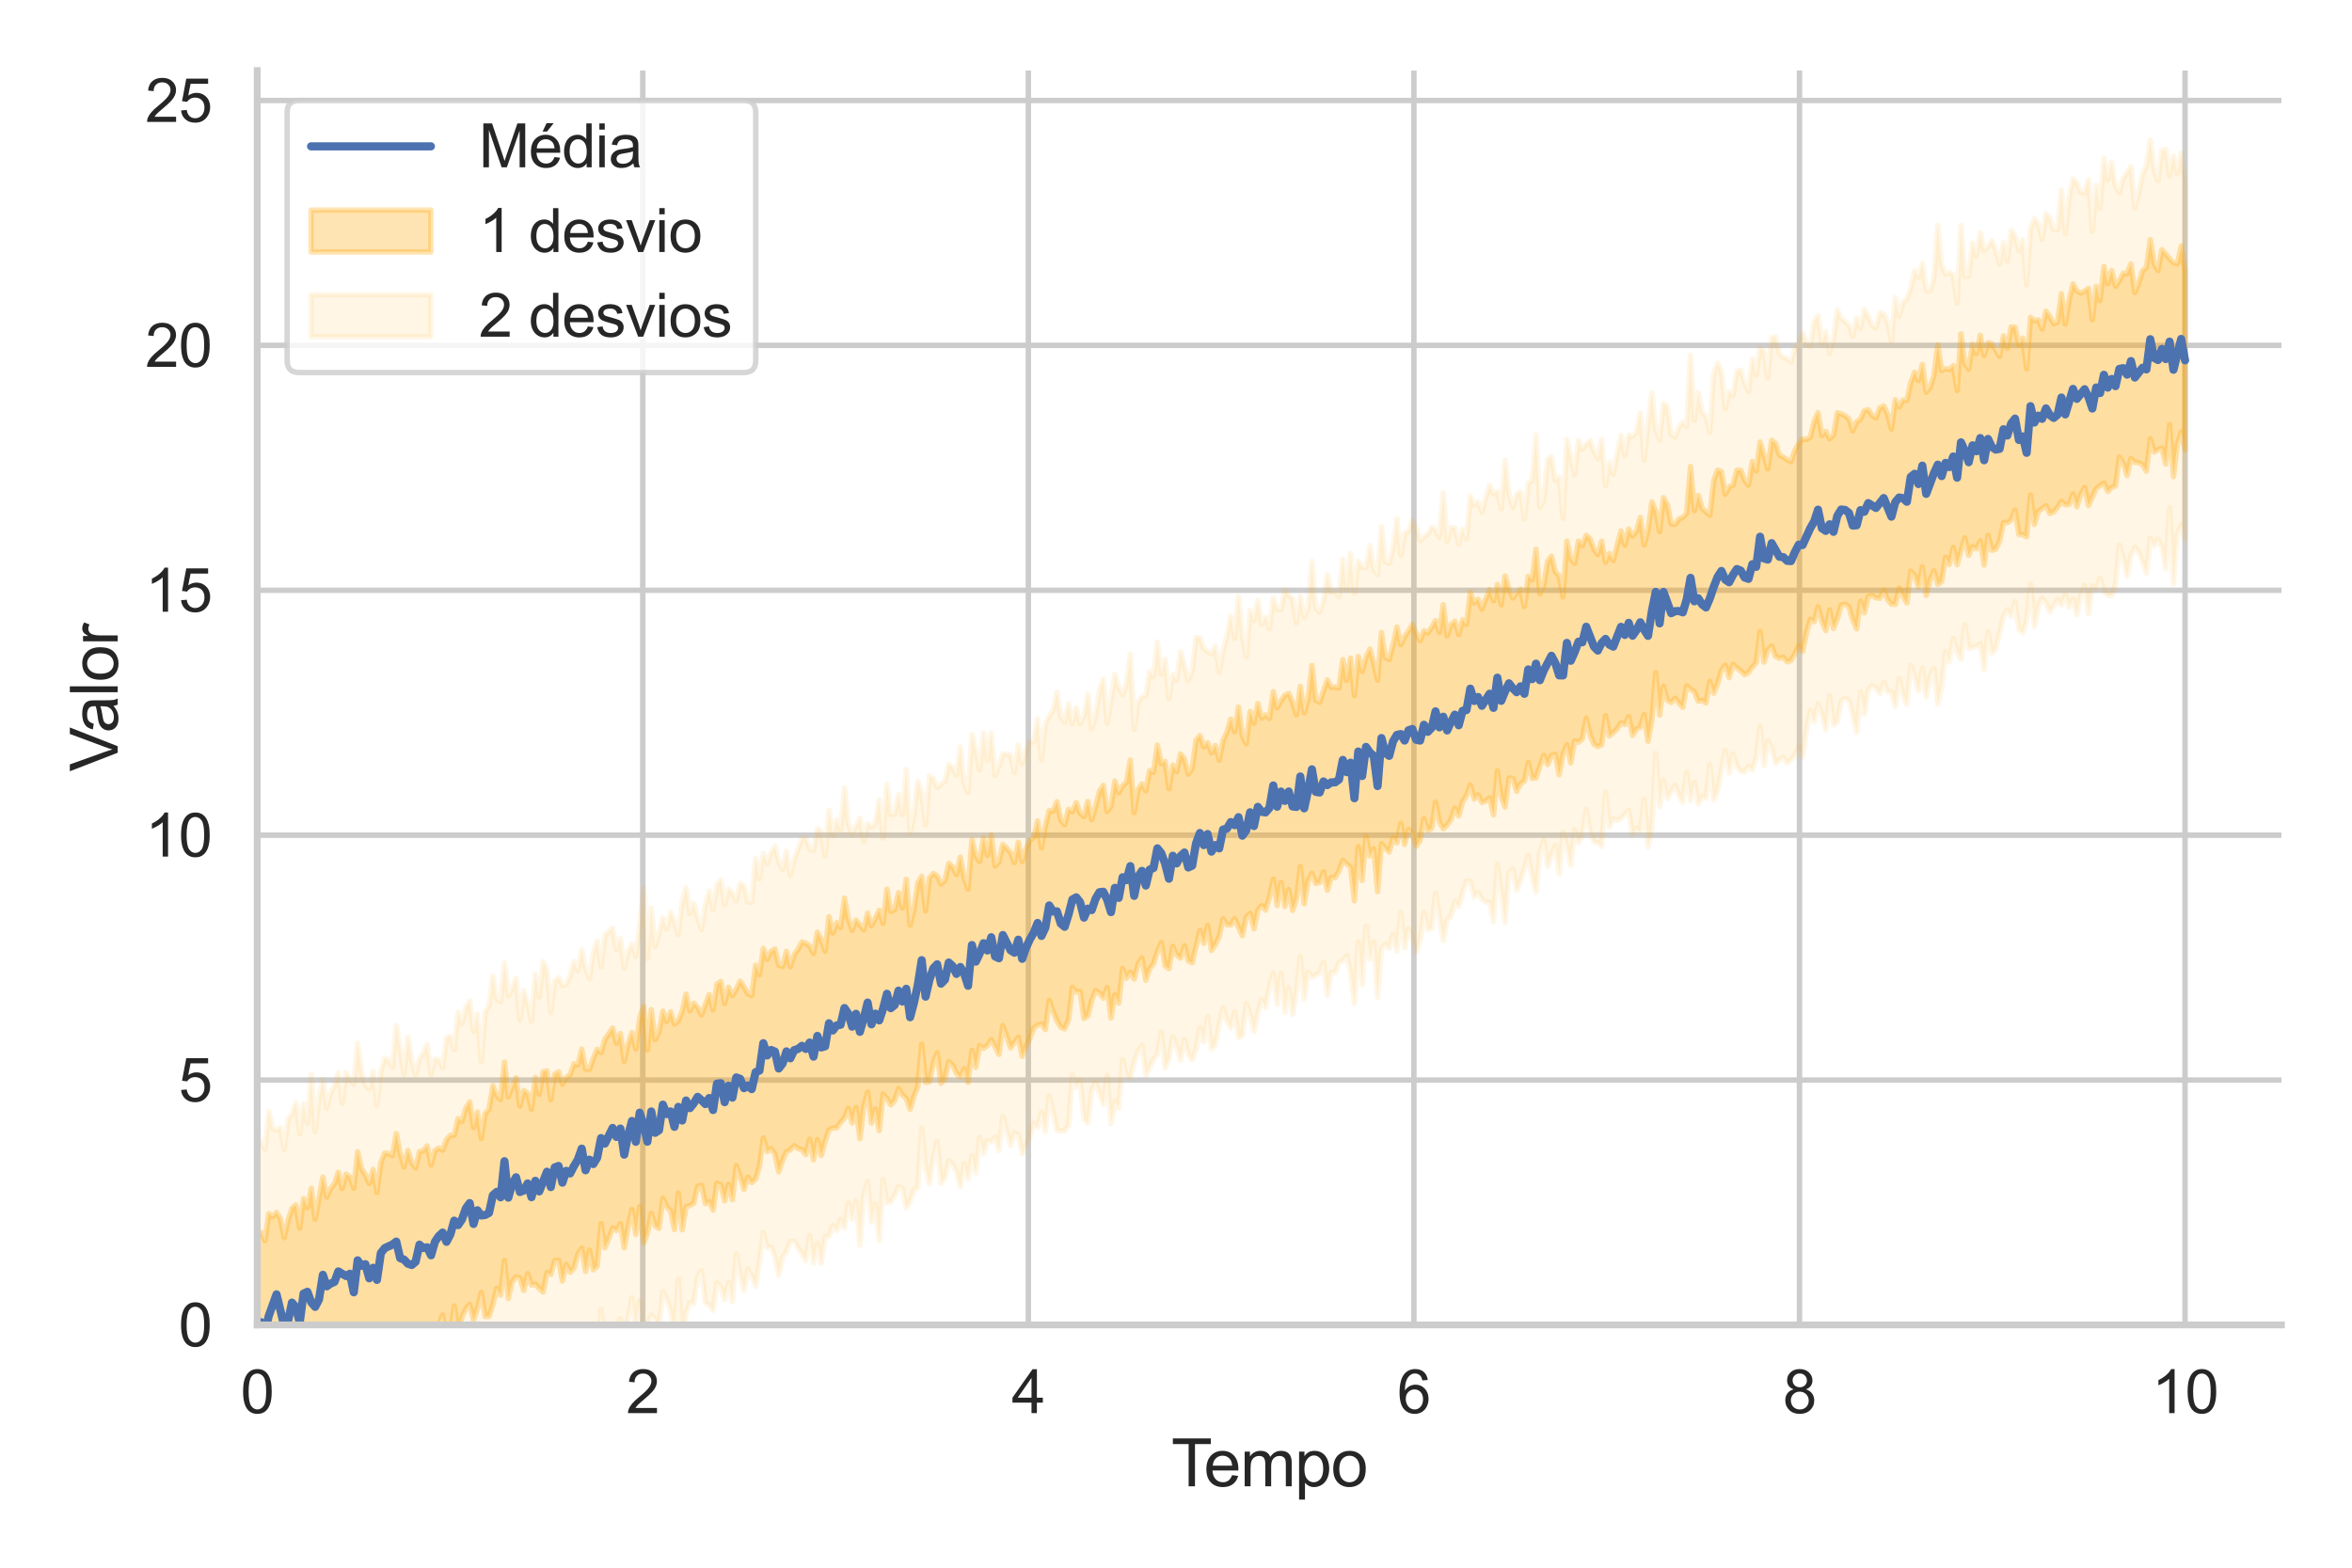 <?xml version="1.0" encoding="utf-8" standalone="no"?>
<!DOCTYPE svg PUBLIC "-//W3C//DTD SVG 1.1//EN"
  "http://www.w3.org/Graphics/SVG/1.1/DTD/svg11.dtd">
<svg xmlns:xlink="http://www.w3.org/1999/xlink" width="648pt" height="432pt" viewBox="0 0 648 432" xmlns="http://www.w3.org/2000/svg" version="1.1">
 <defs>
  <style type="text/css">*{stroke-linejoin: round; stroke-linecap: butt}</style>
 </defs>
 <g id="figure_1">
  <g id="patch_1">
   <path d="M 0 432 
L 648 432 
L 648 0 
L 0 0 
z
" style="fill: #ffffff"/>
  </g>
  <g id="axes_1">
   <g id="patch_2">
    <path d="M 70.86 365.1 
L 628.56 365.1 
L 628.56 19.44 
L 70.86 19.44 
z
" style="fill: #ffffff"/>
   </g>
   <g id="matplotlib.axis_1">
    <g id="xtick_1">
     <g id="line2d_1">
      <path d="M 70.86 365.1 
L 70.86 19.44 
" clip-path="url(#p696c7a2b8c)" style="fill: none; stroke: #cccccc; stroke-width: 1.5; stroke-linecap: round"/>
     </g>
     <g id="text_1">
      <!-- 0 -->
      <g style="fill: #262626" transform="translate(66.272 389.41) scale(0.165 -0.165)">
       <defs>
        <path id="ArialMT-30" d="M 266 2259 
Q 266 3072 433 3567 
Q 600 4063 929 4331 
Q 1259 4600 1759 4600 
Q 2128 4600 2406 4451 
Q 2684 4303 2865 4023 
Q 3047 3744 3150 3342 
Q 3253 2941 3253 2259 
Q 3253 1453 3087 958 
Q 2922 463 2592 192 
Q 2263 -78 1759 -78 
Q 1097 -78 719 397 
Q 266 969 266 2259 
z
M 844 2259 
Q 844 1131 1108 757 
Q 1372 384 1759 384 
Q 2147 384 2411 759 
Q 2675 1134 2675 2259 
Q 2675 3391 2411 3762 
Q 2147 4134 1753 4134 
Q 1366 4134 1134 3806 
Q 844 3388 844 2259 
z
" transform="scale(0.016)"/>
       </defs>
       <use xlink:href="#ArialMT-30"/>
      </g>
     </g>
    </g>
    <g id="xtick_2">
     <g id="line2d_2">
      <path d="M 177.089 365.1 
L 177.089 19.44 
" clip-path="url(#p696c7a2b8c)" style="fill: none; stroke: #cccccc; stroke-width: 1.5; stroke-linecap: round"/>
     </g>
     <g id="text_2">
      <!-- 2 -->
      <g style="fill: #262626" transform="translate(172.501 389.41) scale(0.165 -0.165)">
       <defs>
        <path id="ArialMT-32" d="M 3222 541 
L 3222 0 
L 194 0 
Q 188 203 259 391 
Q 375 700 629 1000 
Q 884 1300 1366 1694 
Q 2113 2306 2375 2664 
Q 2638 3022 2638 3341 
Q 2638 3675 2398 3904 
Q 2159 4134 1775 4134 
Q 1369 4134 1125 3890 
Q 881 3647 878 3216 
L 300 3275 
Q 359 3922 746 4261 
Q 1134 4600 1788 4600 
Q 2447 4600 2831 4234 
Q 3216 3869 3216 3328 
Q 3216 3053 3103 2787 
Q 2991 2522 2730 2228 
Q 2469 1934 1863 1422 
Q 1356 997 1212 845 
Q 1069 694 975 541 
L 3222 541 
z
" transform="scale(0.016)"/>
       </defs>
       <use xlink:href="#ArialMT-32"/>
      </g>
     </g>
    </g>
    <g id="xtick_3">
     <g id="line2d_3">
      <path d="M 283.317 365.1 
L 283.317 19.44 
" clip-path="url(#p696c7a2b8c)" style="fill: none; stroke: #cccccc; stroke-width: 1.5; stroke-linecap: round"/>
     </g>
     <g id="text_3">
      <!-- 4 -->
      <g style="fill: #262626" transform="translate(278.729 389.41) scale(0.165 -0.165)">
       <defs>
        <path id="ArialMT-34" d="M 2069 0 
L 2069 1097 
L 81 1097 
L 81 1613 
L 2172 4581 
L 2631 4581 
L 2631 1613 
L 3250 1613 
L 3250 1097 
L 2631 1097 
L 2631 0 
L 2069 0 
z
M 2069 1613 
L 2069 3678 
L 634 1613 
L 2069 1613 
z
" transform="scale(0.016)"/>
       </defs>
       <use xlink:href="#ArialMT-34"/>
      </g>
     </g>
    </g>
    <g id="xtick_4">
     <g id="line2d_4">
      <path d="M 389.546 365.1 
L 389.546 19.44 
" clip-path="url(#p696c7a2b8c)" style="fill: none; stroke: #cccccc; stroke-width: 1.5; stroke-linecap: round"/>
     </g>
     <g id="text_4">
      <!-- 6 -->
      <g style="fill: #262626" transform="translate(384.958 389.41) scale(0.165 -0.165)">
       <defs>
        <path id="ArialMT-36" d="M 3184 3459 
L 2625 3416 
Q 2550 3747 2413 3897 
Q 2184 4138 1850 4138 
Q 1581 4138 1378 3988 
Q 1113 3794 959 3422 
Q 806 3050 800 2363 
Q 1003 2672 1297 2822 
Q 1591 2972 1913 2972 
Q 2475 2972 2870 2558 
Q 3266 2144 3266 1488 
Q 3266 1056 3080 686 
Q 2894 316 2569 119 
Q 2244 -78 1831 -78 
Q 1128 -78 684 439 
Q 241 956 241 2144 
Q 241 3472 731 4075 
Q 1159 4600 1884 4600 
Q 2425 4600 2770 4297 
Q 3116 3994 3184 3459 
z
M 888 1484 
Q 888 1194 1011 928 
Q 1134 663 1356 523 
Q 1578 384 1822 384 
Q 2178 384 2434 671 
Q 2691 959 2691 1453 
Q 2691 1928 2437 2201 
Q 2184 2475 1800 2475 
Q 1419 2475 1153 2201 
Q 888 1928 888 1484 
z
" transform="scale(0.016)"/>
       </defs>
       <use xlink:href="#ArialMT-36"/>
      </g>
     </g>
    </g>
    <g id="xtick_5">
     <g id="line2d_5">
      <path d="M 495.774 365.1 
L 495.774 19.44 
" clip-path="url(#p696c7a2b8c)" style="fill: none; stroke: #cccccc; stroke-width: 1.5; stroke-linecap: round"/>
     </g>
     <g id="text_5">
      <!-- 8 -->
      <g style="fill: #262626" transform="translate(491.187 389.41) scale(0.165 -0.165)">
       <defs>
        <path id="ArialMT-38" d="M 1131 2484 
Q 781 2613 612 2850 
Q 444 3088 444 3419 
Q 444 3919 803 4259 
Q 1163 4600 1759 4600 
Q 2359 4600 2725 4251 
Q 3091 3903 3091 3403 
Q 3091 3084 2923 2848 
Q 2756 2613 2416 2484 
Q 2838 2347 3058 2040 
Q 3278 1734 3278 1309 
Q 3278 722 2862 322 
Q 2447 -78 1769 -78 
Q 1091 -78 675 323 
Q 259 725 259 1325 
Q 259 1772 486 2073 
Q 713 2375 1131 2484 
z
M 1019 3438 
Q 1019 3113 1228 2906 
Q 1438 2700 1772 2700 
Q 2097 2700 2305 2904 
Q 2513 3109 2513 3406 
Q 2513 3716 2298 3927 
Q 2084 4138 1766 4138 
Q 1444 4138 1231 3931 
Q 1019 3725 1019 3438 
z
M 838 1322 
Q 838 1081 952 856 
Q 1066 631 1291 507 
Q 1516 384 1775 384 
Q 2178 384 2440 643 
Q 2703 903 2703 1303 
Q 2703 1709 2433 1975 
Q 2163 2241 1756 2241 
Q 1359 2241 1098 1978 
Q 838 1716 838 1322 
z
" transform="scale(0.016)"/>
       </defs>
       <use xlink:href="#ArialMT-38"/>
      </g>
     </g>
    </g>
    <g id="xtick_6">
     <g id="line2d_6">
      <path d="M 602.003 365.1 
L 602.003 19.44 
" clip-path="url(#p696c7a2b8c)" style="fill: none; stroke: #cccccc; stroke-width: 1.5; stroke-linecap: round"/>
     </g>
     <g id="text_6">
      <!-- 10 -->
      <g style="fill: #262626" transform="translate(592.827 389.41) scale(0.165 -0.165)">
       <defs>
        <path id="ArialMT-31" d="M 2384 0 
L 1822 0 
L 1822 3584 
Q 1619 3391 1289 3197 
Q 959 3003 697 2906 
L 697 3450 
Q 1169 3672 1522 3987 
Q 1875 4303 2022 4600 
L 2384 4600 
L 2384 0 
z
" transform="scale(0.016)"/>
       </defs>
       <use xlink:href="#ArialMT-31"/>
       <use xlink:href="#ArialMT-30" x="55.615"/>
      </g>
     </g>
    </g>
    <g id="text_7">
     <!-- Tempo -->
     <g style="fill: #262626" transform="translate(322.703 409.574) scale(0.18 -0.18)">
      <defs>
       <path id="ArialMT-54" d="M 1659 0 
L 1659 4041 
L 150 4041 
L 150 4581 
L 3781 4581 
L 3781 4041 
L 2266 4041 
L 2266 0 
L 1659 0 
z
" transform="scale(0.016)"/>
       <path id="ArialMT-65" d="M 2694 1069 
L 3275 997 
Q 3138 488 2766 206 
Q 2394 -75 1816 -75 
Q 1088 -75 661 373 
Q 234 822 234 1631 
Q 234 2469 665 2931 
Q 1097 3394 1784 3394 
Q 2450 3394 2872 2941 
Q 3294 2488 3294 1666 
Q 3294 1616 3291 1516 
L 816 1516 
Q 847 969 1125 678 
Q 1403 388 1819 388 
Q 2128 388 2347 550 
Q 2566 713 2694 1069 
z
M 847 1978 
L 2700 1978 
Q 2663 2397 2488 2606 
Q 2219 2931 1791 2931 
Q 1403 2931 1139 2672 
Q 875 2413 847 1978 
z
" transform="scale(0.016)"/>
       <path id="ArialMT-6d" d="M 422 0 
L 422 3319 
L 925 3319 
L 925 2853 
Q 1081 3097 1340 3245 
Q 1600 3394 1931 3394 
Q 2300 3394 2536 3241 
Q 2772 3088 2869 2813 
Q 3263 3394 3894 3394 
Q 4388 3394 4653 3120 
Q 4919 2847 4919 2278 
L 4919 0 
L 4359 0 
L 4359 2091 
Q 4359 2428 4304 2576 
Q 4250 2725 4106 2815 
Q 3963 2906 3769 2906 
Q 3419 2906 3187 2673 
Q 2956 2441 2956 1928 
L 2956 0 
L 2394 0 
L 2394 2156 
Q 2394 2531 2256 2718 
Q 2119 2906 1806 2906 
Q 1569 2906 1367 2781 
Q 1166 2656 1075 2415 
Q 984 2175 984 1722 
L 984 0 
L 422 0 
z
" transform="scale(0.016)"/>
       <path id="ArialMT-70" d="M 422 -1272 
L 422 3319 
L 934 3319 
L 934 2888 
Q 1116 3141 1344 3267 
Q 1572 3394 1897 3394 
Q 2322 3394 2647 3175 
Q 2972 2956 3137 2557 
Q 3303 2159 3303 1684 
Q 3303 1175 3120 767 
Q 2938 359 2589 142 
Q 2241 -75 1856 -75 
Q 1575 -75 1351 44 
Q 1128 163 984 344 
L 984 -1272 
L 422 -1272 
z
M 931 1641 
Q 931 1000 1190 694 
Q 1450 388 1819 388 
Q 2194 388 2461 705 
Q 2728 1022 2728 1688 
Q 2728 2322 2467 2637 
Q 2206 2953 1844 2953 
Q 1484 2953 1207 2617 
Q 931 2281 931 1641 
z
" transform="scale(0.016)"/>
       <path id="ArialMT-6f" d="M 213 1659 
Q 213 2581 725 3025 
Q 1153 3394 1769 3394 
Q 2453 3394 2887 2945 
Q 3322 2497 3322 1706 
Q 3322 1066 3130 698 
Q 2938 331 2570 128 
Q 2203 -75 1769 -75 
Q 1072 -75 642 372 
Q 213 819 213 1659 
z
M 791 1659 
Q 791 1022 1069 705 
Q 1347 388 1769 388 
Q 2188 388 2466 706 
Q 2744 1025 2744 1678 
Q 2744 2294 2464 2611 
Q 2184 2928 1769 2928 
Q 1347 2928 1069 2612 
Q 791 2297 791 1659 
z
" transform="scale(0.016)"/>
      </defs>
      <use xlink:href="#ArialMT-54"/>
      <use xlink:href="#ArialMT-65" x="49.959"/>
      <use xlink:href="#ArialMT-6d" x="105.574"/>
      <use xlink:href="#ArialMT-70" x="188.875"/>
      <use xlink:href="#ArialMT-6f" x="244.49"/>
     </g>
    </g>
   </g>
   <g id="matplotlib.axis_2">
    <g id="ytick_1">
     <g id="line2d_7">
      <path d="M 70.86 365.1 
L 628.56 365.1 
" clip-path="url(#p696c7a2b8c)" style="fill: none; stroke: #cccccc; stroke-width: 1.5; stroke-linecap: round"/>
     </g>
     <g id="text_8">
      <!-- 0 -->
      <g style="fill: #262626" transform="translate(49.184 371.005) scale(0.165 -0.165)">
       <use xlink:href="#ArialMT-30"/>
      </g>
     </g>
    </g>
    <g id="ytick_2">
     <g id="line2d_8">
      <path d="M 70.86 297.619 
L 628.56 297.619 
" clip-path="url(#p696c7a2b8c)" style="fill: none; stroke: #cccccc; stroke-width: 1.5; stroke-linecap: round"/>
     </g>
     <g id="text_9">
      <!-- 5 -->
      <g style="fill: #262626" transform="translate(49.184 303.524) scale(0.165 -0.165)">
       <defs>
        <path id="ArialMT-35" d="M 266 1200 
L 856 1250 
Q 922 819 1161 601 
Q 1400 384 1738 384 
Q 2144 384 2425 690 
Q 2706 997 2706 1503 
Q 2706 1984 2436 2262 
Q 2166 2541 1728 2541 
Q 1456 2541 1237 2417 
Q 1019 2294 894 2097 
L 366 2166 
L 809 4519 
L 3088 4519 
L 3088 3981 
L 1259 3981 
L 1013 2750 
Q 1425 3038 1878 3038 
Q 2478 3038 2890 2622 
Q 3303 2206 3303 1553 
Q 3303 931 2941 478 
Q 2500 -78 1738 -78 
Q 1113 -78 717 272 
Q 322 622 266 1200 
z
" transform="scale(0.016)"/>
       </defs>
       <use xlink:href="#ArialMT-35"/>
      </g>
     </g>
    </g>
    <g id="ytick_3">
     <g id="line2d_9">
      <path d="M 70.86 230.138 
L 628.56 230.138 
" clip-path="url(#p696c7a2b8c)" style="fill: none; stroke: #cccccc; stroke-width: 1.5; stroke-linecap: round"/>
     </g>
     <g id="text_10">
      <!-- 10 -->
      <g style="fill: #262626" transform="translate(40.009 236.043) scale(0.165 -0.165)">
       <use xlink:href="#ArialMT-31"/>
       <use xlink:href="#ArialMT-30" x="55.615"/>
      </g>
     </g>
    </g>
    <g id="ytick_4">
     <g id="line2d_10">
      <path d="M 70.86 162.657 
L 628.56 162.657 
" clip-path="url(#p696c7a2b8c)" style="fill: none; stroke: #cccccc; stroke-width: 1.5; stroke-linecap: round"/>
     </g>
     <g id="text_11">
      <!-- 15 -->
      <g style="fill: #262626" transform="translate(40.009 168.562) scale(0.165 -0.165)">
       <use xlink:href="#ArialMT-31"/>
       <use xlink:href="#ArialMT-35" x="55.615"/>
      </g>
     </g>
    </g>
    <g id="ytick_5">
     <g id="line2d_11">
      <path d="M 70.86 95.176 
L 628.56 95.176 
" clip-path="url(#p696c7a2b8c)" style="fill: none; stroke: #cccccc; stroke-width: 1.5; stroke-linecap: round"/>
     </g>
     <g id="text_12">
      <!-- 20 -->
      <g style="fill: #262626" transform="translate(40.009 101.082) scale(0.165 -0.165)">
       <use xlink:href="#ArialMT-32"/>
       <use xlink:href="#ArialMT-30" x="55.615"/>
      </g>
     </g>
    </g>
    <g id="ytick_6">
     <g id="line2d_12">
      <path d="M 70.86 27.695 
L 628.56 27.695 
" clip-path="url(#p696c7a2b8c)" style="fill: none; stroke: #cccccc; stroke-width: 1.5; stroke-linecap: round"/>
     </g>
     <g id="text_13">
      <!-- 25 -->
      <g style="fill: #262626" transform="translate(40.009 33.601) scale(0.165 -0.165)">
       <use xlink:href="#ArialMT-32"/>
       <use xlink:href="#ArialMT-35" x="55.615"/>
      </g>
     </g>
    </g>
    <g id="text_14">
     <!-- Valor -->
     <g style="fill: #262626" transform="translate(32.431 212.616) rotate(-90) scale(0.18 -0.18)">
      <defs>
       <path id="ArialMT-56" d="M 1803 0 
L 28 4581 
L 684 4581 
L 1875 1253 
Q 2019 853 2116 503 
Q 2222 878 2363 1253 
L 3600 4581 
L 4219 4581 
L 2425 0 
L 1803 0 
z
" transform="scale(0.016)"/>
       <path id="ArialMT-61" d="M 2588 409 
Q 2275 144 1986 34 
Q 1697 -75 1366 -75 
Q 819 -75 525 192 
Q 231 459 231 875 
Q 231 1119 342 1320 
Q 453 1522 633 1644 
Q 813 1766 1038 1828 
Q 1203 1872 1538 1913 
Q 2219 1994 2541 2106 
Q 2544 2222 2544 2253 
Q 2544 2597 2384 2738 
Q 2169 2928 1744 2928 
Q 1347 2928 1158 2789 
Q 969 2650 878 2297 
L 328 2372 
Q 403 2725 575 2942 
Q 747 3159 1072 3276 
Q 1397 3394 1825 3394 
Q 2250 3394 2515 3294 
Q 2781 3194 2906 3042 
Q 3031 2891 3081 2659 
Q 3109 2516 3109 2141 
L 3109 1391 
Q 3109 606 3145 398 
Q 3181 191 3288 0 
L 2700 0 
Q 2613 175 2588 409 
z
M 2541 1666 
Q 2234 1541 1622 1453 
Q 1275 1403 1131 1340 
Q 988 1278 909 1158 
Q 831 1038 831 891 
Q 831 666 1001 516 
Q 1172 366 1500 366 
Q 1825 366 2078 508 
Q 2331 650 2450 897 
Q 2541 1088 2541 1459 
L 2541 1666 
z
" transform="scale(0.016)"/>
       <path id="ArialMT-6c" d="M 409 0 
L 409 4581 
L 972 4581 
L 972 0 
L 409 0 
z
" transform="scale(0.016)"/>
       <path id="ArialMT-72" d="M 416 0 
L 416 3319 
L 922 3319 
L 922 2816 
Q 1116 3169 1280 3281 
Q 1444 3394 1641 3394 
Q 1925 3394 2219 3213 
L 2025 2691 
Q 1819 2813 1613 2813 
Q 1428 2813 1281 2702 
Q 1134 2591 1072 2394 
Q 978 2094 978 1738 
L 978 0 
L 416 0 
z
" transform="scale(0.016)"/>
      </defs>
      <use xlink:href="#ArialMT-56"/>
      <use xlink:href="#ArialMT-61" x="59.324"/>
      <use xlink:href="#ArialMT-6c" x="114.939"/>
      <use xlink:href="#ArialMT-6f" x="137.156"/>
      <use xlink:href="#ArialMT-72" x="192.771"/>
     </g>
    </g>
   </g>
   <g id="PolyCollection_1"/>
   <g id="PolyCollection_2">
    <defs>
     <path id="mdc554d6eab" d="M 70.86 -92.121 
L 70.86 -37.774 
L 71.924 -42.829 
L 72.989 -39.758 
L 74.053 -41.256 
L 75.118 -47.858 
L 76.182 -52.744 
L 77.246 -45.922 
L 78.311 -42.338 
L 79.375 -40.268 
L 80.44 -47.055 
L 81.504 -43.606 
L 82.569 -41.521 
L 83.633 -49.381 
L 84.697 -52.852 
L 85.762 -41.68 
L 86.826 -47.773 
L 87.891 -46.159 
L 88.955 -53.763 
L 90.019 -52.98 
L 91.084 -52.069 
L 92.148 -51.715 
L 93.213 -54.294 
L 94.277 -57.591 
L 95.342 -52.305 
L 96.406 -54.298 
L 97.47 -47.21 
L 98.535 -54.772 
L 99.599 -56.468 
L 100.664 -59.017 
L 101.728 -53.644 
L 102.792 -55.543 
L 103.857 -55.246 
L 104.921 -61.686 
L 105.986 -61.879 
L 107.05 -63.005 
L 108.115 -64.55 
L 109.179 -60.108 
L 110.243 -56.473 
L 111.308 -59.384 
L 112.372 -52.558 
L 113.437 -55.232 
L 114.501 -58.471 
L 115.565 -63.367 
L 116.63 -61.249 
L 117.694 -60.343 
L 118.759 -61.205 
L 119.823 -64.631 
L 120.887 -67.084 
L 121.952 -69.652 
L 123.016 -61.68 
L 124.081 -64.565 
L 125.145 -72.095 
L 126.21 -65.058 
L 127.274 -69.016 
L 128.338 -71.351 
L 129.403 -72.593 
L 130.467 -68.174 
L 131.532 -71.434 
L 132.596 -75.866 
L 133.66 -69.191 
L 134.725 -69.226 
L 135.789 -72.442 
L 136.854 -77.007 
L 137.918 -75.091 
L 138.983 -84.692 
L 140.047 -74.186 
L 141.111 -78.837 
L 142.176 -80.145 
L 143.24 -79.86 
L 144.305 -76.375 
L 145.369 -81.042 
L 146.433 -77.892 
L 147.498 -78.138 
L 148.562 -76.943 
L 149.627 -75.976 
L 150.691 -81.324 
L 151.756 -80.819 
L 152.82 -84.595 
L 153.884 -84.753 
L 154.949 -78.983 
L 156.013 -83.616 
L 157.078 -81.416 
L 158.142 -82.537 
L 159.206 -86.412 
L 160.271 -88.079 
L 161.335 -81.639 
L 162.4 -87.529 
L 163.464 -82.104 
L 164.528 -83.083 
L 165.593 -94.831 
L 166.657 -88.14 
L 167.722 -90.77 
L 168.786 -93.647 
L 169.851 -92.89 
L 170.915 -94.802 
L 171.979 -88.113 
L 173.044 -93.902 
L 174.108 -98.743 
L 175.173 -91.781 
L 176.237 -99.462 
L 177.301 -89.45 
L 178.366 -92.131 
L 179.43 -97.673 
L 180.495 -94.194 
L 181.559 -93.468 
L 182.624 -101.825 
L 183.688 -99.5 
L 184.752 -98.299 
L 185.817 -93.163 
L 186.881 -103.235 
L 187.946 -93.123 
L 189.01 -99.437 
L 190.074 -99.832 
L 191.139 -100.399 
L 192.203 -105.07 
L 193.268 -105.357 
L 194.332 -100.329 
L 195.397 -100.908 
L 196.461 -98.524 
L 197.525 -105.977 
L 198.59 -105.473 
L 199.654 -101.085 
L 200.719 -105.69 
L 201.783 -101.404 
L 202.847 -110.811 
L 203.912 -107.81 
L 204.976 -104.221 
L 206.041 -107.573 
L 207.105 -106.119 
L 208.169 -107.038 
L 209.234 -110.539 
L 210.298 -118.415 
L 211.363 -114.669 
L 212.427 -115.531 
L 213.492 -113.969 
L 214.556 -109.086 
L 215.62 -112.238 
L 216.685 -114.674 
L 217.749 -115.152 
L 218.814 -116.304 
L 219.878 -115.501 
L 220.942 -115.193 
L 222.007 -113.803 
L 223.071 -118.111 
L 224.136 -112.401 
L 225.2 -117.965 
L 226.265 -113.574 
L 227.329 -117.488 
L 228.393 -120.664 
L 229.458 -121.184 
L 230.522 -121.17 
L 231.587 -122.792 
L 232.651 -123.894 
L 233.715 -126.599 
L 234.78 -122.529 
L 235.844 -126.82 
L 236.909 -118.231 
L 237.973 -127.042 
L 239.037 -131.083 
L 240.102 -122.525 
L 241.166 -126.445 
L 242.231 -120.475 
L 243.295 -130.517 
L 244.36 -129.324 
L 245.424 -127.51 
L 246.488 -128.77 
L 247.553 -132.013 
L 248.617 -130.259 
L 249.682 -129.345 
L 250.746 -126.306 
L 251.81 -129.912 
L 252.875 -132.644 
L 253.939 -144.3 
L 255.004 -133.708 
L 256.068 -133.872 
L 257.133 -139.019 
L 258.197 -141.889 
L 259.261 -133.47 
L 260.326 -134.673 
L 261.39 -139.466 
L 262.455 -138.476 
L 263.519 -136.259 
L 264.583 -135.236 
L 265.648 -137.497 
L 266.712 -133.724 
L 267.777 -142.571 
L 268.841 -137.878 
L 269.906 -143.882 
L 270.97 -143.093 
L 272.034 -143.872 
L 273.099 -145.523 
L 274.163 -143.525 
L 275.228 -141.442 
L 276.292 -149.376 
L 277.356 -146.375 
L 278.421 -143.23 
L 279.485 -144.673 
L 280.55 -146.194 
L 281.614 -140.926 
L 282.678 -143.594 
L 283.743 -145.88 
L 284.807 -148.706 
L 285.872 -149.526 
L 286.936 -149.814 
L 288.001 -148.279 
L 289.065 -156.333 
L 290.129 -153.18 
L 291.194 -150.675 
L 292.258 -148.926 
L 293.323 -148.477 
L 294.387 -150.936 
L 295.451 -159.942 
L 296.516 -158.602 
L 297.58 -158.848 
L 298.645 -151.333 
L 299.709 -152.055 
L 300.774 -156.271 
L 301.838 -159.066 
L 302.902 -158.334 
L 303.967 -156.941 
L 305.031 -159.867 
L 306.096 -151.493 
L 307.16 -157.93 
L 308.224 -155.581 
L 309.289 -165.121 
L 310.353 -162.451 
L 311.418 -164.099 
L 312.482 -162.184 
L 313.547 -166.339 
L 314.611 -168.009 
L 315.675 -161.856 
L 316.74 -165.047 
L 317.804 -166.452 
L 318.869 -169.779 
L 319.933 -172.276 
L 320.997 -165.875 
L 322.062 -165.062 
L 323.126 -171.236 
L 324.191 -168.787 
L 325.255 -167.968 
L 326.319 -171.338 
L 327.384 -167.217 
L 328.448 -166.688 
L 329.513 -171.182 
L 330.577 -175.602 
L 331.642 -172.012 
L 332.706 -176.996 
L 333.77 -170.11 
L 334.835 -171.695 
L 335.899 -173.924 
L 336.964 -178.823 
L 338.028 -177.137 
L 339.092 -177.103 
L 340.157 -178.87 
L 341.221 -176.446 
L 342.286 -174.15 
L 343.35 -179.31 
L 344.415 -180.354 
L 345.479 -176.041 
L 346.543 -181.202 
L 347.608 -182.454 
L 348.672 -181.216 
L 349.737 -184.717 
L 350.801 -189.711 
L 351.865 -182.494 
L 352.93 -188.839 
L 353.994 -182.196 
L 355.059 -186.87 
L 356.123 -181.139 
L 357.188 -184.263 
L 358.252 -193.233 
L 359.316 -182.936 
L 360.381 -189.135 
L 361.445 -191.357 
L 362.51 -188.542 
L 363.574 -188.762 
L 364.638 -191.748 
L 365.703 -186.669 
L 366.767 -190.214 
L 367.832 -190.119 
L 368.896 -191.994 
L 369.96 -194.919 
L 371.025 -193.955 
L 372.089 -192.987 
L 373.154 -183.762 
L 374.218 -198.684 
L 375.283 -189.36 
L 376.347 -201.494 
L 377.411 -196.141 
L 378.476 -198.077 
L 379.54 -186.256 
L 380.605 -199.494 
L 381.669 -198.202 
L 382.733 -197.205 
L 383.798 -201.133 
L 384.862 -199.733 
L 385.927 -205.117 
L 386.991 -199.334 
L 388.056 -203.423 
L 389.12 -202.348 
L 390.184 -198.857 
L 391.249 -200.407 
L 392.313 -206.402 
L 393.378 -203.118 
L 394.442 -203.763 
L 395.506 -210.972 
L 396.571 -205.426 
L 397.635 -203.631 
L 398.7 -204.656 
L 399.764 -206.225 
L 400.829 -209.3 
L 401.893 -207.149 
L 402.957 -211.07 
L 404.022 -212.764 
L 405.086 -215.673 
L 406.151 -211.805 
L 407.215 -212.988 
L 408.279 -210.871 
L 409.344 -211.261 
L 410.408 -212.126 
L 411.473 -207.456 
L 412.537 -219.573 
L 413.601 -212.429 
L 414.666 -209.609 
L 415.73 -217.62 
L 416.795 -217.449 
L 417.859 -213.963 
L 418.924 -216.072 
L 419.988 -216.759 
L 421.052 -221.895 
L 422.117 -217.512 
L 423.181 -217.634 
L 424.246 -220.795 
L 425.31 -223.855 
L 426.374 -221.302 
L 427.439 -223.855 
L 428.503 -224.157 
L 429.568 -218.5 
L 430.632 -224.241 
L 431.697 -226.784 
L 432.761 -221.751 
L 433.825 -227.82 
L 434.89 -227.448 
L 435.954 -228.409 
L 437.019 -234.107 
L 438.083 -229.467 
L 439.147 -226.894 
L 440.212 -226.249 
L 441.276 -226.781 
L 442.341 -234.809 
L 443.405 -229.214 
L 444.47 -230.078 
L 445.534 -231.148 
L 446.598 -232.849 
L 447.663 -232.313 
L 448.727 -234.528 
L 449.792 -229.363 
L 450.856 -231.056 
L 451.92 -231.631 
L 452.985 -235.108 
L 454.049 -227.7 
L 455.114 -233.582 
L 456.178 -246.632 
L 457.242 -234.941 
L 458.307 -242.923 
L 459.371 -238.966 
L 460.436 -238.41 
L 461.5 -239.595 
L 462.565 -238.271 
L 463.629 -237.06 
L 464.693 -242.978 
L 465.758 -242.063 
L 466.822 -241.348 
L 467.887 -238.794 
L 468.951 -238.97 
L 470.015 -238.302 
L 471.08 -244.24 
L 472.144 -240.942 
L 473.209 -243.575 
L 474.273 -247.295 
L 475.338 -248.712 
L 476.402 -245.273 
L 477.466 -248.919 
L 478.531 -247.958 
L 479.595 -247.106 
L 480.66 -246.062 
L 481.724 -246.685 
L 482.788 -248.21 
L 483.853 -249.382 
L 484.917 -258.026 
L 485.982 -249.537 
L 487.046 -252.83 
L 488.111 -253.986 
L 489.175 -251.081 
L 490.239 -250.587 
L 491.304 -250.92 
L 492.368 -249.619 
L 493.433 -249.988 
L 494.497 -251.87 
L 495.561 -254.033 
L 496.626 -252.554 
L 497.69 -257.507 
L 498.755 -261.373 
L 499.819 -260.658 
L 500.883 -264.811 
L 501.948 -260.845 
L 503.012 -258.244 
L 504.077 -263.957 
L 505.141 -258.833 
L 506.206 -261.492 
L 507.27 -265.269 
L 508.334 -265.522 
L 509.399 -264.796 
L 510.463 -261.073 
L 511.528 -258.702 
L 512.592 -266.345 
L 513.656 -263.116 
L 514.721 -267.626 
L 515.785 -267.886 
L 516.85 -267.245 
L 517.914 -267.106 
L 518.979 -269.345 
L 520.043 -266.78 
L 521.107 -265.499 
L 522.172 -265.447 
L 523.236 -269.962 
L 524.301 -267.667 
L 525.365 -265.808 
L 526.429 -274.6 
L 527.494 -273.444 
L 528.558 -270.141 
L 529.623 -275.805 
L 530.687 -267.92 
L 531.751 -272.164 
L 532.816 -274.692 
L 533.88 -270.954 
L 534.945 -271.732 
L 536.009 -278.45 
L 537.074 -276.452 
L 538.138 -281.151 
L 539.202 -276.364 
L 540.267 -280.193 
L 541.331 -283.786 
L 542.396 -279.001 
L 543.46 -281.426 
L 544.524 -280.752 
L 545.589 -282.979 
L 546.653 -276.28 
L 547.718 -284.48 
L 548.782 -280.376 
L 549.847 -280.644 
L 550.911 -282.869 
L 551.975 -287.977 
L 553.04 -287.946 
L 554.104 -288.729 
L 555.169 -291.444 
L 556.233 -284.683 
L 557.297 -284.65 
L 558.362 -284.064 
L 559.426 -295.606 
L 560.491 -287.482 
L 561.555 -291.055 
L 562.62 -291.848 
L 563.684 -292.647 
L 564.748 -290.479 
L 565.813 -290.916 
L 566.877 -292.234 
L 567.942 -293.848 
L 569.006 -292.904 
L 570.07 -292.963 
L 571.135 -295.895 
L 572.199 -292.346 
L 573.264 -295.747 
L 574.328 -297.692 
L 575.392 -292.695 
L 576.457 -295.009 
L 577.521 -297.352 
L 578.586 -298.204 
L 579.65 -298.878 
L 580.715 -296.568 
L 581.779 -297.689 
L 582.843 -298.076 
L 583.908 -306.068 
L 584.972 -304.395 
L 586.037 -300.952 
L 587.101 -305.702 
L 588.165 -304.603 
L 589.23 -304.512 
L 590.294 -303.947 
L 591.359 -302.154 
L 592.423 -311.077 
L 593.488 -307.445 
L 594.552 -308.112 
L 595.616 -308.526 
L 596.681 -304.131 
L 597.745 -314.997 
L 598.81 -300.644 
L 599.874 -309.58 
L 600.938 -312.974 
L 602.003 -307.975 
L 602.003 -357.439 
L 602.003 -357.439 
L 600.938 -364.211 
L 599.874 -359.319 
L 598.81 -359.572 
L 597.745 -360.721 
L 596.681 -361.967 
L 595.616 -363.181 
L 594.552 -357.46 
L 593.488 -359.297 
L 592.423 -365.961 
L 591.359 -358.264 
L 590.294 -357.391 
L 589.23 -353.992 
L 588.165 -351.335 
L 587.101 -359.298 
L 586.037 -356.569 
L 584.972 -356.713 
L 583.908 -354.616 
L 582.843 -353.108 
L 581.779 -357.442 
L 580.715 -353.796 
L 579.65 -358.565 
L 578.586 -349.159 
L 577.521 -353.087 
L 576.457 -343.83 
L 575.392 -352.529 
L 574.328 -351.795 
L 573.264 -351.252 
L 572.199 -351.84 
L 571.135 -353.776 
L 570.07 -349.327 
L 569.006 -342.72 
L 567.942 -351.063 
L 566.877 -343.214 
L 565.813 -342.762 
L 564.748 -344.787 
L 563.684 -346.271 
L 562.62 -341.315 
L 561.555 -343.856 
L 560.491 -343.643 
L 559.426 -344.541 
L 558.362 -330.368 
L 557.297 -338.814 
L 556.233 -336.851 
L 555.169 -341.849 
L 554.104 -341.907 
L 553.04 -336.016 
L 551.975 -339.432 
L 550.911 -333.776 
L 549.847 -335.551 
L 548.782 -337.257 
L 547.718 -337.594 
L 546.653 -334.061 
L 545.589 -339.603 
L 544.524 -334.573 
L 543.46 -337.143 
L 542.396 -330.264 
L 541.331 -331.842 
L 540.267 -340.022 
L 539.202 -324.382 
L 538.138 -331.247 
L 537.074 -330.129 
L 536.009 -330.441 
L 534.945 -329.869 
L 533.88 -336.954 
L 532.816 -328.506 
L 531.751 -325.257 
L 530.687 -323.91 
L 529.623 -331.572 
L 528.558 -327.098 
L 527.494 -329.427 
L 526.429 -326.544 
L 525.365 -321.656 
L 524.301 -321.743 
L 523.236 -319.858 
L 522.172 -321.834 
L 521.107 -313.758 
L 520.043 -317.873 
L 518.979 -320.152 
L 517.914 -319.625 
L 516.85 -316.819 
L 515.785 -317.469 
L 514.721 -319.104 
L 513.656 -318.848 
L 512.592 -316.521 
L 511.528 -315.8 
L 510.463 -313.256 
L 509.399 -316.516 
L 508.334 -317.436 
L 507.27 -317.93 
L 506.206 -318.251 
L 505.141 -312.068 
L 504.077 -311.089 
L 503.012 -313.163 
L 501.948 -311.984 
L 500.883 -318.308 
L 499.819 -315.918 
L 498.755 -311.531 
L 497.69 -310.909 
L 496.626 -311.047 
L 495.561 -309.755 
L 494.497 -307.852 
L 493.433 -304.774 
L 492.368 -305.295 
L 491.304 -306.046 
L 490.239 -306.575 
L 489.175 -309.827 
L 488.111 -310.666 
L 487.046 -302.772 
L 485.982 -306.689 
L 484.917 -310.172 
L 483.853 -302.201 
L 482.788 -304.828 
L 481.724 -298.28 
L 480.66 -299.67 
L 479.595 -302.403 
L 478.531 -302.422 
L 477.466 -298.292 
L 476.402 -297.829 
L 475.338 -295.814 
L 474.273 -302.032 
L 473.209 -302.444 
L 472.144 -299.613 
L 471.08 -290.006 
L 470.015 -290.904 
L 468.951 -291.925 
L 467.887 -295.47 
L 466.822 -291.232 
L 465.758 -303.464 
L 464.693 -290.58 
L 463.629 -289.454 
L 462.565 -288.991 
L 461.5 -287.557 
L 460.436 -287.62 
L 459.371 -292.957 
L 458.307 -294.861 
L 457.242 -285.477 
L 456.178 -291.181 
L 455.114 -293.67 
L 454.049 -285.855 
L 452.985 -281.797 
L 451.92 -289.411 
L 450.856 -285.594 
L 449.792 -284.283 
L 448.727 -286.206 
L 447.663 -281.765 
L 446.598 -285.682 
L 445.534 -281.667 
L 444.47 -277.542 
L 443.405 -279.466 
L 442.341 -277.065 
L 441.276 -282.878 
L 440.212 -279.201 
L 439.147 -280.706 
L 438.083 -283.563 
L 437.019 -284.474 
L 435.954 -281.61 
L 434.89 -282.9 
L 433.825 -276.749 
L 432.761 -278.081 
L 431.697 -282.894 
L 430.632 -267.521 
L 429.568 -273.273 
L 428.503 -274.403 
L 427.439 -278.724 
L 426.374 -277.305 
L 425.31 -270.609 
L 424.246 -268.34 
L 423.181 -280.604 
L 422.117 -272.186 
L 421.052 -273.171 
L 419.988 -264.857 
L 418.924 -269.677 
L 417.859 -268.544 
L 416.795 -267.213 
L 415.73 -269.785 
L 414.666 -273.297 
L 413.601 -265.331 
L 412.537 -270.936 
L 411.473 -266.415 
L 410.408 -269.539 
L 409.344 -266.985 
L 408.279 -264.143 
L 407.215 -266.867 
L 406.151 -265.869 
L 405.086 -268.784 
L 404.022 -259.906 
L 402.957 -261.185 
L 401.893 -257.113 
L 400.829 -260.823 
L 399.764 -259.871 
L 398.7 -256.774 
L 397.635 -265.369 
L 396.571 -257.698 
L 395.506 -260.977 
L 394.442 -259.108 
L 393.378 -257.556 
L 392.313 -258.146 
L 391.249 -255.44 
L 390.184 -257.421 
L 389.12 -259.89 
L 388.056 -258.109 
L 386.991 -256.523 
L 385.927 -254.327 
L 384.862 -259.233 
L 383.798 -254.303 
L 382.733 -250.219 
L 381.669 -250.845 
L 380.605 -257.736 
L 379.54 -244.521 
L 378.476 -249.322 
L 377.411 -253.136 
L 376.347 -250.874 
L 375.283 -246.956 
L 374.218 -251.126 
L 373.154 -240.299 
L 372.089 -250.662 
L 371.025 -244.517 
L 369.96 -250.253 
L 368.896 -242.398 
L 367.832 -242.685 
L 366.767 -242.604 
L 365.703 -244.647 
L 364.638 -241.58 
L 363.574 -238.477 
L 362.51 -239.039 
L 361.445 -248.637 
L 360.381 -239.197 
L 359.316 -235.561 
L 358.252 -242.828 
L 357.188 -235.015 
L 356.123 -238.398 
L 355.059 -240.923 
L 353.994 -240.405 
L 352.93 -238.91 
L 351.865 -236.918 
L 350.801 -241.402 
L 349.737 -234.002 
L 348.672 -235.027 
L 347.608 -234.124 
L 346.543 -238.118 
L 345.479 -232.704 
L 344.415 -235.967 
L 343.35 -227.056 
L 342.286 -229.279 
L 341.221 -237.176 
L 340.157 -230.348 
L 339.092 -233.84 
L 338.028 -230.193 
L 336.964 -227.983 
L 335.899 -222.489 
L 334.835 -226.564 
L 333.77 -224.536 
L 332.706 -227.332 
L 331.642 -226.218 
L 330.577 -229.306 
L 329.513 -227.971 
L 328.448 -220.208 
L 327.384 -218.696 
L 326.319 -222.815 
L 325.255 -224.275 
L 324.191 -219.364 
L 323.126 -221.132 
L 322.062 -214.64 
L 320.997 -222.179 
L 319.933 -221.564 
L 318.869 -226.666 
L 317.804 -219.163 
L 316.74 -219.688 
L 315.675 -214.081 
L 314.611 -216.034 
L 313.547 -214.444 
L 312.482 -208.078 
L 311.418 -222.563 
L 310.353 -216.481 
L 309.289 -215.394 
L 308.224 -213.57 
L 307.16 -216.749 
L 306.096 -209.807 
L 305.031 -208.345 
L 303.967 -215.579 
L 302.902 -213.931 
L 301.838 -209.609 
L 300.774 -206.166 
L 299.709 -211.175 
L 298.645 -206.92 
L 297.58 -207.912 
L 296.516 -210.849 
L 295.451 -208.304 
L 294.387 -208.998 
L 293.323 -204.74 
L 292.258 -206.058 
L 291.194 -211.058 
L 290.129 -208.452 
L 289.065 -208.659 
L 288.001 -204.405 
L 286.936 -198.367 
L 285.872 -205.795 
L 284.807 -201.259 
L 283.743 -200.433 
L 282.678 -198.052 
L 281.614 -194.626 
L 280.55 -199.91 
L 279.485 -194.263 
L 278.421 -197.032 
L 277.356 -198.252 
L 276.292 -199.3 
L 275.228 -194.433 
L 274.163 -193.349 
L 273.099 -201.935 
L 272.034 -196.286 
L 270.97 -201.071 
L 269.906 -194.547 
L 268.841 -196.136 
L 267.777 -200.581 
L 266.712 -186.992 
L 265.648 -189.892 
L 264.583 -195.806 
L 263.519 -190.985 
L 262.455 -193.105 
L 261.39 -194.052 
L 260.326 -189.35 
L 259.261 -188.408 
L 258.197 -190.663 
L 257.133 -191.308 
L 256.068 -190.119 
L 255.004 -181.004 
L 253.939 -190.517 
L 252.875 -188.669 
L 251.81 -181.48 
L 250.746 -177.074 
L 249.682 -189.71 
L 248.617 -181.779 
L 247.553 -186.003 
L 246.488 -181.347 
L 245.424 -180.848 
L 244.36 -186.988 
L 243.295 -177.528 
L 242.231 -181.155 
L 241.166 -178.888 
L 240.102 -176.937 
L 239.037 -180.359 
L 237.973 -175.75 
L 236.909 -177.108 
L 235.844 -178.451 
L 234.78 -175.644 
L 233.715 -178.786 
L 232.651 -184.545 
L 231.587 -176.421 
L 230.522 -177.74 
L 229.458 -174.896 
L 228.393 -179.382 
L 227.329 -169.872 
L 226.265 -173.135 
L 225.2 -175.113 
L 224.136 -169.254 
L 223.071 -171.313 
L 222.007 -172.106 
L 220.942 -172.411 
L 219.878 -170.427 
L 218.814 -168.927 
L 217.749 -165.583 
L 216.685 -169.861 
L 215.62 -165.635 
L 214.556 -166.028 
L 213.492 -170.49 
L 212.427 -169.804 
L 211.363 -167.632 
L 210.298 -170.64 
L 209.234 -163.412 
L 208.169 -166.025 
L 207.105 -157.642 
L 206.041 -158.174 
L 204.976 -160.042 
L 203.912 -161.646 
L 202.847 -159.394 
L 201.783 -157.663 
L 200.719 -159.935 
L 199.654 -155.467 
L 198.59 -161.544 
L 197.525 -160.783 
L 196.461 -153.718 
L 195.397 -157.952 
L 194.332 -155.181 
L 193.268 -152.306 
L 192.203 -154.419 
L 191.139 -155.537 
L 190.074 -153.447 
L 189.01 -158.043 
L 187.946 -153.315 
L 186.881 -150.726 
L 185.817 -149.805 
L 184.752 -153.158 
L 183.688 -150.485 
L 182.624 -153.38 
L 181.559 -147.618 
L 180.495 -145.478 
L 179.43 -153.761 
L 178.366 -142.653 
L 177.301 -154.727 
L 176.237 -151.306 
L 175.173 -142.925 
L 174.108 -147.454 
L 173.044 -144.396 
L 171.979 -139.528 
L 170.915 -147.204 
L 169.851 -144.515 
L 168.786 -148.697 
L 167.722 -147.087 
L 166.657 -145.598 
L 165.593 -141.938 
L 164.528 -142.84 
L 163.464 -140.356 
L 162.4 -137.323 
L 161.335 -137.404 
L 160.271 -142.868 
L 159.206 -138.511 
L 158.142 -138.857 
L 157.078 -135.866 
L 156.013 -135.081 
L 154.949 -133.223 
L 153.884 -136.645 
L 152.82 -135.978 
L 151.756 -128.944 
L 150.691 -136.901 
L 149.627 -136.685 
L 148.562 -130.443 
L 147.498 -135.082 
L 146.433 -126.305 
L 145.369 -130.728 
L 144.305 -131.515 
L 143.24 -127.19 
L 142.176 -135.023 
L 141.111 -132.605 
L 140.047 -129.758 
L 138.983 -139.329 
L 137.918 -129.027 
L 136.854 -130.116 
L 135.789 -132.816 
L 134.725 -126.314 
L 133.66 -125.164 
L 132.596 -118.252 
L 131.532 -125.553 
L 130.467 -121.265 
L 129.403 -128.345 
L 128.338 -126.66 
L 127.274 -122.947 
L 126.21 -123.755 
L 125.145 -119.158 
L 124.081 -119.167 
L 123.016 -117.921 
L 121.952 -115.046 
L 120.887 -115.663 
L 119.823 -114.988 
L 118.759 -110.959 
L 117.694 -116.234 
L 116.63 -114.914 
L 115.565 -114.653 
L 114.501 -110.137 
L 113.437 -111.582 
L 112.372 -114.994 
L 111.308 -110.427 
L 110.243 -114.139 
L 109.179 -119.602 
L 108.115 -113.538 
L 107.05 -114.176 
L 105.986 -114.235 
L 104.921 -111.662 
L 103.857 -103.383 
L 102.792 -109.738 
L 101.728 -105.838 
L 100.664 -108.255 
L 99.599 -109.916 
L 98.535 -114.616 
L 97.47 -104.564 
L 96.406 -107.694 
L 95.342 -108.441 
L 94.277 -104.487 
L 93.213 -108.992 
L 92.148 -105.801 
L 91.084 -104.507 
L 90.019 -102.088 
L 88.955 -107.644 
L 87.891 -101.696 
L 86.826 -95.979 
L 85.762 -104.534 
L 84.697 -99.204 
L 83.633 -101.694 
L 82.569 -93.532 
L 81.504 -99.961 
L 80.44 -99.049 
L 79.375 -95.783 
L 78.311 -90.932 
L 77.246 -96.148 
L 76.182 -97.892 
L 75.118 -96.686 
L 74.053 -97.566 
L 72.989 -90.136 
L 71.924 -92.462 
L 70.86 -92.121 
z
" style="stroke: #ffa500; stroke-opacity: 0.3; stroke-width: 1.5"/>
    </defs>
    <g clip-path="url(#p696c7a2b8c)">
     <use xlink:href="#mdc554d6eab" x="0" y="432" style="fill: #ffa500; fill-opacity: 0.3; stroke: #ffa500; stroke-opacity: 0.3; stroke-width: 1.5"/>
    </g>
   </g>
   <g id="PolyCollection_3">
    <defs>
     <path id="m92acb5df94" d="M 70.86 -119.294 
L 70.86 -10.601 
L 71.924 -18.013 
L 72.989 -14.569 
L 74.053 -13.102 
L 75.118 -23.444 
L 76.182 -30.17 
L 77.246 -20.808 
L 78.311 -18.041 
L 79.375 -12.51 
L 80.44 -21.058 
L 81.504 -15.428 
L 82.569 -15.516 
L 83.633 -23.225 
L 84.697 -29.676 
L 85.762 -10.253 
L 86.826 -23.669 
L 87.891 -18.391 
L 88.955 -26.822 
L 90.019 -28.426 
L 91.084 -25.85 
L 92.148 -24.672 
L 93.213 -26.945 
L 94.277 -34.143 
L 95.342 -24.238 
L 96.406 -27.6 
L 97.47 -18.534 
L 98.535 -24.85 
L 99.599 -29.743 
L 100.664 -34.399 
L 101.728 -27.547 
L 102.792 -28.445 
L 103.857 -31.177 
L 104.921 -36.698 
L 105.986 -35.701 
L 107.05 -37.419 
L 108.115 -40.056 
L 109.179 -30.361 
L 110.243 -27.64 
L 111.308 -33.863 
L 112.372 -21.34 
L 113.437 -27.057 
L 114.501 -32.638 
L 115.565 -37.724 
L 116.63 -34.417 
L 117.694 -32.397 
L 118.759 -36.328 
L 119.823 -39.453 
L 120.887 -42.795 
L 121.952 -46.955 
L 123.016 -33.559 
L 124.081 -37.265 
L 125.145 -48.564 
L 126.21 -35.709 
L 127.274 -42.05 
L 128.338 -43.697 
L 129.403 -44.717 
L 130.467 -41.629 
L 131.532 -44.375 
L 132.596 -54.673 
L 133.66 -41.205 
L 134.725 -40.681 
L 135.789 -42.254 
L 136.854 -50.452 
L 137.918 -48.123 
L 138.983 -57.373 
L 140.047 -46.401 
L 141.111 -51.954 
L 142.176 -52.705 
L 143.24 -56.195 
L 144.305 -48.805 
L 145.369 -56.198 
L 146.433 -53.686 
L 147.498 -49.666 
L 148.562 -50.193 
L 149.627 -45.621 
L 150.691 -53.536 
L 151.756 -56.756 
L 152.82 -58.904 
L 153.884 -58.807 
L 154.949 -51.863 
L 156.013 -57.884 
L 157.078 -54.191 
L 158.142 -54.377 
L 159.206 -60.363 
L 160.271 -60.684 
L 161.335 -53.756 
L 162.4 -62.632 
L 163.464 -52.979 
L 164.528 -53.205 
L 165.593 -71.278 
L 166.657 -59.411 
L 167.722 -62.612 
L 168.786 -66.122 
L 169.851 -67.078 
L 170.915 -68.601 
L 171.979 -62.406 
L 173.044 -68.655 
L 174.108 -74.387 
L 175.173 -66.208 
L 176.237 -73.539 
L 177.301 -56.812 
L 178.366 -66.87 
L 179.43 -69.629 
L 180.495 -68.552 
L 181.559 -66.393 
L 182.624 -76.048 
L 183.688 -74.007 
L 184.752 -70.869 
L 185.817 -64.842 
L 186.881 -79.489 
L 187.946 -63.027 
L 189.01 -70.135 
L 190.074 -73.025 
L 191.139 -72.829 
L 192.203 -80.396 
L 193.268 -81.882 
L 194.332 -72.903 
L 195.397 -72.387 
L 196.461 -70.928 
L 197.525 -78.574 
L 198.59 -77.438 
L 199.654 -73.894 
L 200.719 -78.567 
L 201.783 -73.275 
L 202.847 -86.519 
L 203.912 -80.893 
L 204.976 -76.311 
L 206.041 -82.272 
L 207.105 -80.357 
L 208.169 -77.544 
L 209.234 -84.103 
L 210.298 -92.303 
L 211.363 -88.188 
L 212.427 -88.394 
L 213.492 -85.708 
L 214.556 -80.615 
L 215.62 -85.539 
L 216.685 -87.08 
L 217.749 -89.936 
L 218.814 -89.993 
L 219.878 -88.038 
L 220.942 -86.584 
L 222.007 -84.651 
L 223.071 -91.51 
L 224.136 -83.974 
L 225.2 -89.391 
L 226.265 -83.794 
L 227.329 -91.296 
L 228.393 -91.305 
L 229.458 -94.328 
L 230.522 -92.885 
L 231.587 -95.977 
L 232.651 -93.569 
L 233.715 -100.505 
L 234.78 -95.971 
L 235.844 -101.004 
L 236.909 -88.792 
L 237.973 -102.689 
L 239.037 -106.446 
L 240.102 -95.319 
L 241.166 -100.224 
L 242.231 -90.135 
L 243.295 -107.012 
L 244.36 -100.491 
L 245.424 -100.841 
L 246.488 -102.482 
L 247.553 -105.017 
L 248.617 -104.498 
L 249.682 -99.163 
L 250.746 -100.922 
L 251.81 -104.128 
L 252.875 -104.632 
L 253.939 -121.191 
L 255.004 -110.06 
L 256.068 -105.748 
L 257.133 -112.874 
L 258.197 -117.502 
L 259.261 -106.002 
L 260.326 -107.335 
L 261.39 -112.173 
L 262.455 -111.162 
L 263.519 -108.896 
L 264.583 -104.95 
L 265.648 -111.299 
L 266.712 -107.09 
L 267.777 -113.566 
L 268.841 -108.749 
L 269.906 -118.549 
L 270.97 -114.105 
L 272.034 -117.666 
L 273.099 -117.317 
L 274.163 -118.613 
L 275.228 -114.946 
L 276.292 -124.414 
L 277.356 -120.437 
L 278.421 -116.329 
L 279.485 -119.878 
L 280.55 -119.336 
L 281.614 -114.076 
L 282.678 -116.366 
L 283.743 -118.604 
L 284.807 -122.429 
L 285.872 -121.391 
L 286.936 -125.537 
L 288.001 -120.216 
L 289.065 -130.17 
L 290.129 -125.544 
L 291.194 -120.484 
L 292.258 -120.36 
L 293.323 -120.346 
L 294.387 -121.906 
L 295.451 -135.76 
L 296.516 -132.479 
L 297.58 -134.317 
L 298.645 -123.54 
L 299.709 -122.495 
L 300.774 -131.324 
L 301.838 -133.795 
L 302.902 -130.535 
L 303.967 -127.622 
L 305.031 -135.628 
L 306.096 -122.336 
L 307.16 -128.521 
L 308.224 -126.586 
L 309.289 -139.985 
L 310.353 -135.437 
L 311.418 -134.867 
L 312.482 -139.236 
L 313.547 -142.287 
L 314.611 -143.996 
L 315.675 -135.744 
L 316.74 -137.726 
L 317.804 -140.096 
L 318.869 -141.335 
L 319.933 -147.633 
L 320.997 -137.723 
L 322.062 -140.274 
L 323.126 -146.288 
L 324.191 -143.498 
L 325.255 -139.815 
L 326.319 -145.599 
L 327.384 -141.477 
L 328.448 -139.929 
L 329.513 -142.788 
L 330.577 -148.75 
L 331.642 -144.909 
L 332.706 -151.828 
L 333.77 -142.898 
L 334.835 -144.261 
L 335.899 -149.641 
L 336.964 -154.243 
L 338.028 -150.608 
L 339.092 -148.735 
L 340.157 -153.13 
L 341.221 -146.081 
L 342.286 -146.586 
L 343.35 -155.437 
L 344.415 -152.548 
L 345.479 -147.709 
L 346.543 -152.745 
L 347.608 -156.619 
L 348.672 -154.311 
L 349.737 -160.075 
L 350.801 -163.865 
L 351.865 -155.282 
L 352.93 -163.803 
L 353.994 -153.091 
L 355.059 -159.844 
L 356.123 -152.509 
L 357.188 -158.887 
L 358.252 -168.436 
L 359.316 -156.623 
L 360.381 -164.104 
L 361.445 -162.717 
L 362.51 -163.294 
L 363.574 -163.904 
L 364.638 -166.831 
L 365.703 -157.68 
L 366.767 -164.019 
L 367.832 -163.836 
L 368.896 -166.791 
L 369.96 -167.252 
L 371.025 -168.674 
L 372.089 -164.15 
L 373.154 -155.494 
L 374.218 -172.463 
L 375.283 -160.561 
L 376.347 -176.804 
L 377.411 -167.644 
L 378.476 -172.455 
L 379.54 -157.124 
L 380.605 -170.373 
L 381.669 -171.88 
L 382.733 -170.698 
L 383.798 -174.548 
L 384.862 -169.982 
L 385.927 -180.512 
L 386.991 -170.74 
L 388.056 -176.079 
L 389.12 -173.577 
L 390.184 -169.575 
L 391.249 -172.89 
L 392.313 -180.53 
L 393.378 -175.899 
L 394.442 -176.091 
L 395.506 -185.97 
L 396.571 -179.29 
L 397.635 -172.762 
L 398.7 -178.598 
L 399.764 -179.402 
L 400.829 -183.539 
L 401.893 -182.167 
L 402.957 -186.012 
L 404.022 -189.193 
L 405.086 -189.118 
L 406.151 -184.773 
L 407.215 -186.048 
L 408.279 -184.235 
L 409.344 -183.399 
L 410.408 -183.419 
L 411.473 -177.976 
L 412.537 -193.891 
L 413.601 -185.978 
L 414.666 -177.765 
L 415.73 -191.538 
L 416.795 -192.566 
L 417.859 -186.672 
L 418.924 -189.27 
L 419.988 -192.71 
L 421.052 -196.257 
L 422.117 -190.175 
L 423.181 -186.15 
L 424.246 -197.023 
L 425.31 -200.478 
L 426.374 -193.3 
L 427.439 -196.42 
L 428.503 -199.034 
L 429.568 -191.113 
L 430.632 -202.602 
L 431.697 -198.729 
L 432.761 -193.586 
L 433.825 -203.355 
L 434.89 -199.722 
L 435.954 -201.809 
L 437.019 -208.923 
L 438.083 -202.419 
L 439.147 -199.989 
L 440.212 -199.773 
L 441.276 -198.733 
L 442.341 -213.681 
L 443.405 -204.087 
L 444.47 -206.346 
L 445.534 -205.888 
L 446.598 -206.432 
L 447.663 -207.587 
L 448.727 -208.689 
L 449.792 -201.903 
L 450.856 -203.788 
L 451.92 -202.741 
L 452.985 -211.763 
L 454.049 -198.622 
L 455.114 -203.537 
L 456.178 -224.357 
L 457.242 -209.673 
L 458.307 -216.955 
L 459.371 -211.971 
L 460.436 -213.805 
L 461.5 -215.614 
L 462.565 -212.911 
L 463.629 -210.863 
L 464.693 -219.178 
L 465.758 -211.362 
L 466.822 -216.406 
L 467.887 -210.456 
L 468.951 -212.492 
L 470.015 -212 
L 471.08 -221.357 
L 472.144 -211.606 
L 473.209 -214.14 
L 474.273 -219.926 
L 475.338 -225.16 
L 476.402 -218.995 
L 477.466 -224.232 
L 478.531 -220.726 
L 479.595 -219.457 
L 480.66 -219.258 
L 481.724 -220.887 
L 482.788 -219.9 
L 483.853 -222.973 
L 484.917 -231.954 
L 485.982 -220.961 
L 487.046 -227.859 
L 488.111 -225.646 
L 489.175 -221.707 
L 490.239 -222.593 
L 491.304 -223.357 
L 492.368 -221.78 
L 493.433 -222.594 
L 494.497 -223.879 
L 495.561 -226.172 
L 496.626 -223.308 
L 497.69 -230.806 
L 498.755 -236.294 
L 499.819 -233.028 
L 500.883 -238.063 
L 501.948 -235.275 
L 503.012 -230.784 
L 504.077 -240.39 
L 505.141 -232.216 
L 506.206 -233.113 
L 507.27 -238.939 
L 508.334 -239.565 
L 509.399 -238.936 
L 510.463 -234.982 
L 511.528 -230.154 
L 512.592 -241.257 
L 513.656 -235.25 
L 514.721 -241.887 
L 515.785 -243.095 
L 516.85 -242.458 
L 517.914 -240.847 
L 518.979 -243.942 
L 520.043 -241.233 
L 521.107 -241.37 
L 522.172 -237.253 
L 523.236 -245.014 
L 524.301 -240.629 
L 525.365 -237.884 
L 526.429 -248.628 
L 527.494 -245.452 
L 528.558 -241.663 
L 529.623 -247.922 
L 530.687 -239.925 
L 531.751 -245.618 
L 532.816 -247.785 
L 533.88 -237.955 
L 534.945 -242.664 
L 536.009 -252.455 
L 537.074 -249.614 
L 538.138 -256.103 
L 539.202 -252.355 
L 540.267 -250.278 
L 541.331 -259.758 
L 542.396 -253.369 
L 543.46 -253.568 
L 544.524 -253.842 
L 545.589 -254.667 
L 546.653 -247.389 
L 547.718 -257.924 
L 548.782 -251.936 
L 549.847 -253.191 
L 550.911 -257.415 
L 551.975 -262.25 
L 553.04 -263.91 
L 554.104 -262.14 
L 555.169 -266.241 
L 556.233 -258.599 
L 557.297 -257.568 
L 558.362 -260.912 
L 559.426 -271.138 
L 560.491 -259.401 
L 561.555 -264.655 
L 562.62 -267.114 
L 563.684 -265.836 
L 564.748 -263.325 
L 565.813 -264.993 
L 566.877 -266.744 
L 567.942 -265.24 
L 569.006 -267.996 
L 570.07 -264.781 
L 571.135 -266.955 
L 572.199 -262.598 
L 573.264 -267.995 
L 574.328 -270.641 
L 575.392 -262.778 
L 576.457 -270.599 
L 577.521 -269.484 
L 578.586 -272.727 
L 579.65 -269.034 
L 580.715 -267.954 
L 581.779 -267.813 
L 582.843 -270.56 
L 583.908 -281.795 
L 584.972 -278.236 
L 586.037 -273.144 
L 587.101 -278.904 
L 588.165 -281.237 
L 589.23 -279.772 
L 590.294 -277.225 
L 591.359 -274.099 
L 592.423 -283.635 
L 593.488 -281.519 
L 594.552 -283.437 
L 595.616 -281.199 
L 596.681 -275.213 
L 597.745 -292.135 
L 598.81 -271.181 
L 599.874 -284.71 
L 600.938 -287.356 
L 602.003 -283.243 
L 602.003 -382.171 
L 602.003 -382.171 
L 600.938 -389.83 
L 599.874 -384.189 
L 598.81 -389.035 
L 597.745 -383.583 
L 596.681 -390.885 
L 595.616 -390.508 
L 594.552 -382.134 
L 593.488 -385.222 
L 592.423 -393.403 
L 591.359 -386.319 
L 590.294 -384.114 
L 589.23 -378.731 
L 588.165 -374.702 
L 587.101 -386.097 
L 586.037 -384.377 
L 584.972 -382.872 
L 583.908 -378.89 
L 582.843 -380.623 
L 581.779 -387.318 
L 580.715 -382.411 
L 579.65 -388.408 
L 578.586 -374.636 
L 577.521 -380.955 
L 576.457 -368.24 
L 575.392 -382.446 
L 574.328 -378.846 
L 573.264 -379.004 
L 572.199 -381.587 
L 571.135 -382.716 
L 570.07 -377.509 
L 569.006 -367.628 
L 567.942 -379.67 
L 566.877 -368.704 
L 565.813 -368.685 
L 564.748 -371.942 
L 563.684 -373.083 
L 562.62 -366.049 
L 561.555 -370.257 
L 560.491 -371.723 
L 559.426 -369.009 
L 558.362 -353.52 
L 557.297 -365.896 
L 556.233 -362.934 
L 555.169 -367.052 
L 554.104 -368.496 
L 553.04 -360.051 
L 551.975 -365.16 
L 550.911 -359.23 
L 549.847 -363.004 
L 548.782 -365.697 
L 547.718 -364.15 
L 546.653 -362.952 
L 545.589 -367.915 
L 544.524 -361.483 
L 543.46 -365.001 
L 542.396 -355.896 
L 541.331 -355.87 
L 540.267 -369.937 
L 539.202 -348.391 
L 538.138 -356.295 
L 537.074 -356.967 
L 536.009 -356.437 
L 534.945 -358.938 
L 533.88 -369.954 
L 532.816 -355.414 
L 531.751 -351.803 
L 530.687 -351.905 
L 529.623 -359.455 
L 528.558 -355.576 
L 527.494 -357.419 
L 526.429 -352.516 
L 525.365 -349.581 
L 524.301 -348.781 
L 523.236 -344.806 
L 522.172 -350.028 
L 521.107 -337.887 
L 520.043 -343.42 
L 518.979 -345.555 
L 517.914 -345.885 
L 516.85 -341.607 
L 515.785 -342.261 
L 514.721 -344.842 
L 513.656 -346.714 
L 512.592 -341.61 
L 511.528 -344.348 
L 510.463 -339.347 
L 509.399 -342.376 
L 508.334 -343.394 
L 507.27 -344.261 
L 506.206 -346.631 
L 505.141 -338.685 
L 504.077 -334.655 
L 503.012 -340.622 
L 501.948 -337.554 
L 500.883 -345.056 
L 499.819 -343.549 
L 498.755 -336.609 
L 497.69 -337.611 
L 496.626 -340.294 
L 495.561 -337.616 
L 494.497 -335.843 
L 493.433 -332.167 
L 492.368 -333.134 
L 491.304 -333.609 
L 490.239 -334.568 
L 489.175 -339.2 
L 488.111 -339.006 
L 487.046 -327.743 
L 485.982 -335.265 
L 484.917 -336.244 
L 483.853 -328.61 
L 482.788 -333.137 
L 481.724 -324.078 
L 480.66 -326.474 
L 479.595 -330.051 
L 478.531 -329.654 
L 477.466 -322.979 
L 476.402 -324.107 
L 475.338 -319.365 
L 474.273 -329.401 
L 473.209 -331.879 
L 472.144 -328.948 
L 471.08 -312.889 
L 470.015 -317.206 
L 468.951 -318.403 
L 467.887 -323.809 
L 466.822 -316.174 
L 465.758 -334.164 
L 464.693 -314.38 
L 463.629 -315.651 
L 462.565 -314.351 
L 461.5 -311.538 
L 460.436 -312.224 
L 459.371 -319.952 
L 458.307 -320.83 
L 457.242 -310.745 
L 456.178 -313.455 
L 455.114 -323.715 
L 454.049 -314.933 
L 452.985 -305.142 
L 451.92 -318.301 
L 450.856 -312.863 
L 449.792 -311.743 
L 448.727 -312.045 
L 447.663 -306.49 
L 446.598 -312.099 
L 445.534 -306.927 
L 444.47 -301.274 
L 443.405 -304.593 
L 442.341 -298.193 
L 441.276 -310.926 
L 440.212 -305.678 
L 439.147 -307.611 
L 438.083 -310.611 
L 437.019 -309.657 
L 435.954 -308.21 
L 434.89 -310.626 
L 433.825 -301.213 
L 432.761 -306.246 
L 431.697 -310.949 
L 430.632 -289.161 
L 429.568 -300.659 
L 428.503 -299.527 
L 427.439 -306.159 
L 426.374 -305.307 
L 425.31 -293.986 
L 424.246 -292.113 
L 423.181 -312.089 
L 422.117 -299.523 
L 421.052 -298.809 
L 419.988 -288.906 
L 418.924 -296.479 
L 417.859 -295.835 
L 416.795 -292.096 
L 415.73 -295.867 
L 414.666 -305.141 
L 413.601 -291.783 
L 412.537 -296.618 
L 411.473 -295.894 
L 410.408 -298.245 
L 409.344 -294.848 
L 408.279 -290.779 
L 407.215 -293.807 
L 406.151 -292.902 
L 405.086 -295.34 
L 404.022 -283.477 
L 402.957 -286.243 
L 401.893 -282.095 
L 400.829 -286.584 
L 399.764 -286.694 
L 398.7 -282.832 
L 397.635 -296.238 
L 396.571 -283.834 
L 395.506 -285.979 
L 394.442 -286.781 
L 393.378 -284.775 
L 392.313 -284.018 
L 391.249 -282.957 
L 390.184 -286.703 
L 389.12 -288.662 
L 388.056 -285.453 
L 386.991 -285.117 
L 385.927 -278.932 
L 384.862 -288.983 
L 383.798 -280.888 
L 382.733 -276.727 
L 381.669 -277.167 
L 380.605 -286.856 
L 379.54 -273.653 
L 378.476 -274.944 
L 377.411 -281.633 
L 376.347 -275.564 
L 375.283 -275.754 
L 374.218 -277.347 
L 373.154 -268.567 
L 372.089 -279.499 
L 371.025 -269.798 
L 369.96 -277.92 
L 368.896 -267.6 
L 367.832 -268.969 
L 366.767 -268.799 
L 365.703 -273.636 
L 364.638 -266.497 
L 363.574 -263.335 
L 362.51 -264.287 
L 361.445 -277.277 
L 360.381 -264.228 
L 359.316 -261.874 
L 358.252 -267.626 
L 357.188 -260.391 
L 356.123 -267.028 
L 355.059 -267.949 
L 353.994 -269.51 
L 352.93 -263.946 
L 351.865 -264.13 
L 350.801 -267.247 
L 349.737 -258.645 
L 348.672 -261.932 
L 347.608 -259.959 
L 346.543 -266.576 
L 345.479 -261.036 
L 344.415 -263.773 
L 343.35 -250.929 
L 342.286 -256.843 
L 341.221 -267.542 
L 340.157 -256.087 
L 339.092 -262.208 
L 338.028 -256.722 
L 336.964 -252.563 
L 335.899 -246.772 
L 334.835 -253.998 
L 333.77 -251.748 
L 332.706 -252.5 
L 331.642 -253.321 
L 330.577 -256.159 
L 329.513 -256.366 
L 328.448 -246.968 
L 327.384 -244.436 
L 326.319 -248.554 
L 325.255 -252.428 
L 324.191 -244.653 
L 323.126 -246.08 
L 322.062 -239.429 
L 320.997 -250.332 
L 319.933 -246.208 
L 318.869 -255.11 
L 317.804 -245.518 
L 316.74 -247.009 
L 315.675 -240.193 
L 314.611 -240.047 
L 313.547 -238.496 
L 312.482 -231.025 
L 311.418 -251.795 
L 310.353 -243.495 
L 309.289 -240.53 
L 308.224 -242.565 
L 307.16 -246.158 
L 306.096 -238.964 
L 305.031 -232.583 
L 303.967 -244.898 
L 302.902 -241.73 
L 301.838 -234.881 
L 300.774 -231.113 
L 299.709 -240.735 
L 298.645 -234.714 
L 297.58 -232.443 
L 296.516 -236.972 
L 295.451 -232.485 
L 294.387 -238.029 
L 293.323 -232.872 
L 292.258 -234.624 
L 291.194 -241.249 
L 290.129 -236.088 
L 289.065 -234.823 
L 288.001 -232.468 
L 286.936 -222.644 
L 285.872 -233.93 
L 284.807 -227.535 
L 283.743 -227.709 
L 282.678 -225.28 
L 281.614 -221.477 
L 280.55 -226.768 
L 279.485 -219.058 
L 278.421 -223.932 
L 277.356 -224.19 
L 276.292 -224.262 
L 275.228 -220.929 
L 274.163 -218.26 
L 273.099 -230.142 
L 272.034 -222.492 
L 270.97 -230.059 
L 269.906 -219.88 
L 268.841 -225.265 
L 267.777 -229.586 
L 266.712 -213.625 
L 265.648 -216.09 
L 264.583 -226.091 
L 263.519 -218.348 
L 262.455 -220.42 
L 261.39 -221.345 
L 260.326 -216.688 
L 259.261 -215.877 
L 258.197 -215.05 
L 257.133 -217.453 
L 256.068 -218.242 
L 255.004 -204.653 
L 253.939 -213.626 
L 252.875 -216.682 
L 251.81 -207.264 
L 250.746 -202.458 
L 249.682 -219.893 
L 248.617 -207.539 
L 247.553 -212.999 
L 246.488 -207.636 
L 245.424 -207.517 
L 244.36 -215.82 
L 243.295 -201.033 
L 242.231 -211.495 
L 241.166 -205.109 
L 240.102 -204.143 
L 239.037 -204.996 
L 237.973 -200.104 
L 236.909 -206.547 
L 235.844 -204.266 
L 234.78 -202.201 
L 233.715 -204.88 
L 232.651 -214.87 
L 231.587 -203.235 
L 230.522 -206.025 
L 229.458 -201.752 
L 228.393 -208.741 
L 227.329 -196.064 
L 226.265 -202.915 
L 225.2 -203.686 
L 224.136 -197.68 
L 223.071 -197.914 
L 222.007 -201.257 
L 220.942 -201.019 
L 219.878 -197.891 
L 218.814 -195.239 
L 217.749 -190.799 
L 216.685 -197.455 
L 215.62 -192.334 
L 214.556 -194.499 
L 213.492 -198.751 
L 212.427 -196.94 
L 211.363 -194.113 
L 210.298 -196.752 
L 209.234 -189.848 
L 208.169 -195.519 
L 207.105 -183.403 
L 206.041 -183.475 
L 204.976 -187.952 
L 203.912 -188.564 
L 202.847 -183.686 
L 201.783 -185.792 
L 200.719 -187.057 
L 199.654 -182.657 
L 198.59 -189.58 
L 197.525 -188.186 
L 196.461 -181.314 
L 195.397 -186.473 
L 194.332 -182.607 
L 193.268 -175.78 
L 192.203 -179.093 
L 191.139 -183.107 
L 190.074 -180.255 
L 189.01 -187.346 
L 187.946 -183.41 
L 186.881 -174.472 
L 185.817 -178.126 
L 184.752 -180.587 
L 183.688 -175.978 
L 182.624 -179.157 
L 181.559 -174.693 
L 180.495 -171.12 
L 179.43 -181.806 
L 178.366 -167.914 
L 177.301 -187.365 
L 176.237 -177.228 
L 175.173 -168.497 
L 174.108 -171.81 
L 173.044 -169.643 
L 171.979 -165.235 
L 170.915 -173.405 
L 169.851 -170.327 
L 168.786 -176.222 
L 167.722 -175.245 
L 166.657 -174.326 
L 165.593 -165.491 
L 164.528 -172.718 
L 163.464 -169.481 
L 162.4 -162.22 
L 161.335 -165.287 
L 160.271 -170.263 
L 159.206 -164.56 
L 158.142 -167.017 
L 157.078 -163.091 
L 156.013 -160.813 
L 154.949 -160.344 
L 153.884 -162.591 
L 152.82 -161.669 
L 151.756 -153.006 
L 150.691 -164.689 
L 149.627 -167.039 
L 148.562 -157.193 
L 147.498 -163.554 
L 146.433 -150.511 
L 145.369 -155.571 
L 144.305 -159.085 
L 143.24 -150.855 
L 142.176 -162.463 
L 141.111 -159.489 
L 140.047 -157.543 
L 138.983 -166.648 
L 137.918 -155.995 
L 136.854 -156.671 
L 135.789 -163.003 
L 134.725 -154.858 
L 133.66 -153.151 
L 132.596 -139.445 
L 131.532 -152.612 
L 130.467 -147.811 
L 129.403 -156.221 
L 128.338 -154.315 
L 127.274 -149.913 
L 126.21 -153.104 
L 125.145 -142.689 
L 124.081 -146.468 
L 123.016 -146.041 
L 121.952 -137.743 
L 120.887 -139.953 
L 119.823 -140.166 
L 118.759 -135.835 
L 117.694 -144.179 
L 116.63 -141.746 
L 115.565 -140.296 
L 114.501 -135.97 
L 113.437 -139.757 
L 112.372 -146.212 
L 111.308 -135.948 
L 110.243 -142.972 
L 109.179 -149.349 
L 108.115 -138.033 
L 107.05 -139.761 
L 105.986 -140.413 
L 104.921 -136.649 
L 103.857 -127.452 
L 102.792 -136.836 
L 101.728 -131.935 
L 100.664 -132.873 
L 99.599 -136.64 
L 98.535 -144.538 
L 97.47 -133.24 
L 96.406 -134.393 
L 95.342 -136.509 
L 94.277 -127.935 
L 93.213 -136.341 
L 92.148 -132.844 
L 91.084 -130.726 
L 90.019 -126.643 
L 88.955 -134.585 
L 87.891 -129.465 
L 86.826 -120.083 
L 85.762 -135.961 
L 84.697 -122.38 
L 83.633 -127.85 
L 82.569 -119.537 
L 81.504 -128.139 
L 80.44 -125.046 
L 79.375 -123.541 
L 78.311 -115.229 
L 77.246 -121.262 
L 76.182 -120.466 
L 75.118 -121.1 
L 74.053 -125.72 
L 72.989 -115.325 
L 71.924 -117.279 
L 70.86 -119.294 
z
" style="stroke: #ffa500; stroke-opacity: 0.1; stroke-width: 1.5"/>
    </defs>
    <g clip-path="url(#p696c7a2b8c)">
     <use xlink:href="#m92acb5df94" x="0" y="432" style="fill: #ffa500; fill-opacity: 0.1; stroke: #ffa500; stroke-opacity: 0.1; stroke-width: 1.5"/>
    </g>
   </g>
   <g id="line2d_13">
    <path d="M 70.86 367.053 
L 71.924 364.354 
L 72.989 367.053 
L 74.053 362.589 
L 76.182 356.682 
L 78.311 365.365 
L 79.375 363.974 
L 80.44 358.948 
L 81.504 360.216 
L 82.569 364.473 
L 83.633 356.462 
L 84.697 355.972 
L 85.762 358.893 
L 86.826 360.124 
L 87.891 358.072 
L 88.955 351.297 
L 90.019 354.466 
L 91.084 353.712 
L 92.148 353.242 
L 93.213 350.357 
L 95.342 351.627 
L 96.406 351.004 
L 97.47 356.113 
L 98.535 347.306 
L 99.599 348.808 
L 100.664 348.364 
L 101.728 352.259 
L 102.792 349.36 
L 103.857 352.685 
L 104.921 345.326 
L 105.986 343.943 
L 108.115 342.956 
L 109.179 342.145 
L 110.243 346.694 
L 111.308 347.095 
L 112.372 348.224 
L 113.437 348.593 
L 114.501 347.696 
L 115.565 342.99 
L 116.63 343.918 
L 117.694 343.712 
L 118.759 345.918 
L 119.823 342.19 
L 120.887 340.626 
L 121.952 339.651 
L 123.016 342.2 
L 124.081 340.134 
L 125.145 336.373 
L 126.21 337.594 
L 127.274 336.019 
L 128.338 332.994 
L 129.403 331.531 
L 130.467 337.28 
L 131.532 333.507 
L 132.596 334.941 
L 133.66 334.822 
L 134.725 334.23 
L 135.789 329.371 
L 136.854 328.438 
L 137.918 329.941 
L 138.983 319.989 
L 140.047 330.028 
L 141.111 326.279 
L 142.176 324.416 
L 143.24 328.475 
L 144.305 328.055 
L 145.369 326.115 
L 146.433 329.902 
L 147.498 325.39 
L 148.562 328.307 
L 150.691 322.888 
L 151.756 327.119 
L 152.82 321.713 
L 153.884 321.301 
L 154.949 325.897 
L 156.013 322.651 
L 157.078 323.359 
L 158.142 321.303 
L 159.206 319.539 
L 160.271 316.526 
L 161.335 322.479 
L 162.4 319.574 
L 163.464 320.77 
L 164.528 319.039 
L 165.593 313.616 
L 166.657 315.131 
L 168.786 310.828 
L 169.851 313.298 
L 170.915 310.997 
L 171.979 318.179 
L 173.044 312.851 
L 174.108 308.901 
L 175.173 314.647 
L 176.237 306.616 
L 177.301 309.911 
L 178.366 314.608 
L 179.43 306.283 
L 180.495 312.164 
L 181.559 311.457 
L 182.624 304.398 
L 183.688 307.007 
L 184.752 306.272 
L 185.817 310.516 
L 186.881 305.019 
L 187.946 308.781 
L 189.01 303.26 
L 190.074 305.36 
L 191.139 304.032 
L 192.203 302.256 
L 193.268 303.169 
L 194.332 304.245 
L 195.397 302.57 
L 196.461 305.879 
L 197.525 298.62 
L 198.59 298.491 
L 199.654 303.724 
L 200.719 299.188 
L 201.783 302.467 
L 202.847 296.897 
L 203.912 297.272 
L 204.976 299.868 
L 206.041 299.126 
L 207.105 300.12 
L 208.169 295.468 
L 209.234 295.025 
L 210.298 287.473 
L 211.363 290.849 
L 212.427 289.333 
L 213.492 289.77 
L 214.556 294.443 
L 215.62 293.064 
L 216.685 289.733 
L 217.749 291.633 
L 218.814 289.384 
L 219.878 289.036 
L 220.942 288.198 
L 222.007 289.046 
L 223.071 287.288 
L 224.136 291.173 
L 225.2 285.461 
L 226.265 288.645 
L 227.329 288.32 
L 228.393 281.977 
L 229.458 283.96 
L 230.522 282.545 
L 231.587 282.394 
L 232.651 277.78 
L 233.715 279.308 
L 234.78 282.914 
L 235.844 279.365 
L 236.909 284.33 
L 237.973 280.604 
L 239.037 276.279 
L 240.102 282.269 
L 241.166 279.333 
L 242.231 281.185 
L 243.295 277.977 
L 244.36 273.844 
L 245.424 277.821 
L 246.488 276.941 
L 247.553 272.992 
L 248.617 275.981 
L 249.682 272.472 
L 250.746 280.31 
L 251.81 276.304 
L 252.875 271.343 
L 253.939 264.591 
L 255.004 274.644 
L 256.068 270.005 
L 257.133 266.837 
L 258.197 265.724 
L 259.261 271.061 
L 260.326 269.988 
L 261.39 265.241 
L 262.455 266.209 
L 263.519 268.378 
L 264.583 266.479 
L 265.648 268.305 
L 266.712 271.642 
L 267.777 260.424 
L 268.841 264.993 
L 269.906 262.786 
L 270.97 259.918 
L 272.034 261.921 
L 273.099 258.271 
L 274.163 263.563 
L 275.228 264.063 
L 276.292 257.662 
L 278.421 261.869 
L 279.485 262.532 
L 280.55 258.948 
L 281.614 264.224 
L 282.678 261.177 
L 283.743 258.844 
L 284.807 257.018 
L 285.872 254.339 
L 286.936 257.909 
L 288.001 255.658 
L 289.065 249.504 
L 290.129 251.184 
L 291.194 251.133 
L 292.258 254.508 
L 293.323 255.391 
L 294.387 252.033 
L 295.451 247.877 
L 296.516 247.274 
L 297.58 248.62 
L 298.645 252.873 
L 299.709 250.385 
L 300.774 250.781 
L 301.838 247.662 
L 302.902 245.868 
L 303.967 245.74 
L 305.031 247.894 
L 306.096 251.35 
L 307.16 244.66 
L 308.224 247.425 
L 309.289 241.743 
L 310.353 242.534 
L 311.418 238.669 
L 312.482 246.869 
L 313.547 241.609 
L 314.611 239.979 
L 315.675 244.031 
L 316.74 239.632 
L 317.804 239.193 
L 318.869 233.777 
L 319.933 235.08 
L 320.997 237.973 
L 322.062 242.149 
L 323.126 235.816 
L 324.191 237.924 
L 325.255 235.879 
L 326.319 234.924 
L 327.384 239.044 
L 328.448 238.552 
L 329.513 232.423 
L 330.577 229.546 
L 331.642 232.885 
L 332.706 229.836 
L 333.77 234.677 
L 334.835 232.87 
L 335.899 233.793 
L 336.964 228.597 
L 338.028 228.335 
L 339.092 226.529 
L 340.157 227.391 
L 341.221 225.189 
L 342.286 230.285 
L 343.35 228.817 
L 344.415 223.84 
L 345.479 227.628 
L 346.543 222.34 
L 347.608 223.711 
L 348.672 223.878 
L 349.737 222.64 
L 350.801 216.444 
L 351.865 222.294 
L 352.93 218.126 
L 353.994 220.7 
L 355.059 218.104 
L 356.123 222.231 
L 357.188 222.361 
L 358.252 213.969 
L 359.316 222.751 
L 360.381 217.834 
L 361.445 212.003 
L 362.51 218.209 
L 363.574 218.38 
L 364.638 215.336 
L 365.703 216.342 
L 366.767 215.591 
L 367.832 215.598 
L 368.896 214.804 
L 369.96 209.414 
L 371.025 212.764 
L 372.089 210.176 
L 373.154 219.969 
L 374.218 207.095 
L 375.283 213.842 
L 376.347 205.816 
L 377.411 207.362 
L 378.476 208.301 
L 379.54 216.611 
L 380.605 203.385 
L 381.669 207.477 
L 382.733 208.288 
L 383.798 204.282 
L 384.862 202.517 
L 385.927 202.278 
L 386.991 204.072 
L 388.056 201.234 
L 389.12 200.881 
L 390.184 203.861 
L 391.249 204.076 
L 392.313 199.726 
L 393.378 201.663 
L 394.442 200.564 
L 395.506 196.026 
L 396.571 200.438 
L 397.635 197.5 
L 398.7 201.285 
L 399.764 198.952 
L 400.829 196.939 
L 401.893 199.869 
L 402.957 195.873 
L 404.022 195.665 
L 405.086 189.771 
L 406.151 193.163 
L 407.215 192.072 
L 408.279 194.493 
L 410.408 191.168 
L 411.473 195.065 
L 412.537 186.745 
L 413.601 193.12 
L 414.666 190.547 
L 415.73 188.298 
L 416.795 189.669 
L 417.859 190.747 
L 418.924 189.126 
L 419.988 191.192 
L 421.052 184.467 
L 422.117 187.151 
L 423.181 182.881 
L 424.246 187.432 
L 425.31 184.768 
L 427.439 180.71 
L 428.503 182.72 
L 429.568 186.114 
L 430.632 186.119 
L 431.697 177.161 
L 432.761 182.084 
L 433.825 179.716 
L 434.89 176.826 
L 435.954 176.99 
L 437.019 172.71 
L 439.147 178.2 
L 440.212 179.275 
L 441.276 177.17 
L 442.341 176.063 
L 443.405 177.66 
L 444.47 178.19 
L 446.598 172.734 
L 447.663 174.961 
L 448.727 171.633 
L 449.792 175.177 
L 450.856 173.675 
L 451.92 171.479 
L 452.985 173.548 
L 454.049 175.222 
L 455.114 168.374 
L 456.178 163.094 
L 457.242 171.791 
L 458.307 163.108 
L 460.436 168.985 
L 461.5 168.424 
L 462.565 168.369 
L 463.629 168.743 
L 464.693 165.221 
L 465.758 159.237 
L 466.822 165.71 
L 467.887 164.868 
L 468.951 166.553 
L 470.015 167.397 
L 471.08 164.877 
L 472.144 161.723 
L 473.209 158.99 
L 474.273 157.337 
L 475.338 159.737 
L 476.402 160.449 
L 477.466 158.395 
L 478.531 156.81 
L 479.595 157.246 
L 480.66 159.134 
L 481.724 159.517 
L 482.788 155.481 
L 483.853 156.209 
L 484.917 147.901 
L 485.982 153.887 
L 487.046 154.199 
L 488.111 149.674 
L 490.239 153.419 
L 491.304 153.517 
L 492.368 154.543 
L 493.433 154.619 
L 494.497 152.139 
L 495.561 150.106 
L 496.626 150.199 
L 498.755 145.548 
L 499.819 143.712 
L 500.883 140.44 
L 501.948 145.586 
L 503.012 146.297 
L 504.077 144.477 
L 505.141 146.549 
L 506.206 142.128 
L 507.27 140.4 
L 508.334 140.521 
L 509.399 141.344 
L 510.463 144.836 
L 511.528 144.749 
L 512.592 140.567 
L 513.656 141.018 
L 514.721 138.635 
L 516.85 139.968 
L 518.979 137.251 
L 521.107 142.371 
L 522.172 138.359 
L 523.236 137.09 
L 524.301 137.295 
L 525.365 138.268 
L 526.429 131.428 
L 527.494 130.564 
L 528.558 133.381 
L 529.623 128.312 
L 530.687 136.085 
L 532.816 130.401 
L 533.88 128.046 
L 534.945 131.199 
L 536.009 127.554 
L 537.074 128.709 
L 538.138 125.801 
L 539.202 131.627 
L 540.267 121.893 
L 541.331 124.186 
L 542.396 127.368 
L 543.46 122.716 
L 544.524 124.338 
L 545.589 120.709 
L 546.653 126.829 
L 547.718 120.963 
L 548.782 123.184 
L 549.847 123.903 
L 550.911 123.678 
L 551.975 118.295 
L 553.04 120.019 
L 554.104 116.682 
L 555.169 115.353 
L 556.233 121.233 
L 557.297 120.268 
L 558.362 124.784 
L 559.426 111.926 
L 560.491 116.438 
L 561.555 114.544 
L 562.62 115.419 
L 563.684 112.541 
L 564.748 114.367 
L 565.813 115.161 
L 566.877 114.276 
L 567.942 109.545 
L 569.006 114.188 
L 571.135 107.165 
L 572.199 109.907 
L 574.328 107.256 
L 575.392 109.388 
L 576.457 112.58 
L 577.521 106.781 
L 578.586 108.319 
L 579.65 103.279 
L 580.715 106.818 
L 581.779 104.435 
L 582.843 106.408 
L 583.908 101.658 
L 584.972 101.446 
L 586.037 103.24 
L 587.101 99.5 
L 588.165 104.031 
L 590.294 101.331 
L 591.359 101.791 
L 592.423 93.481 
L 593.488 98.629 
L 594.552 99.214 
L 595.616 96.147 
L 596.681 98.951 
L 597.745 94.141 
L 598.81 101.892 
L 600.938 93.407 
L 602.003 99.293 
L 602.003 99.293 
" clip-path="url(#p696c7a2b8c)" style="fill: none; stroke: #4c72b0; stroke-width: 2.25; stroke-linecap: round"/>
   </g>
   <g id="patch_3">
    <path d="M 70.86 365.1 
L 70.86 19.44 
" style="fill: none; stroke: #cccccc; stroke-width: 1.875; stroke-linejoin: miter; stroke-linecap: square"/>
   </g>
   <g id="patch_4">
    <path d="M 70.86 365.1 
L 628.56 365.1 
" style="fill: none; stroke: #cccccc; stroke-width: 1.875; stroke-linejoin: miter; stroke-linecap: square"/>
   </g>
   <g id="legend_1">
    <g id="patch_5">
     <path d="M 82.41 102.659 
L 204.912 102.659 
Q 208.212 102.659 208.212 99.359 
L 208.212 30.99 
Q 208.212 27.69 204.912 27.69 
L 82.41 27.69 
Q 79.11 27.69 79.11 30.99 
L 79.11 99.359 
Q 79.11 102.659 82.41 102.659 
z
" style="fill: #ffffff; opacity: 0.8; stroke: #cccccc; stroke-width: 1.5; stroke-linejoin: miter"/>
    </g>
    <g id="line2d_14">
     <path d="M 85.71 40.325 
L 102.21 40.325 
L 118.71 40.325 
" style="fill: none; stroke: #4c72b0; stroke-width: 2.25; stroke-linecap: round"/>
    </g>
    <g id="text_15">
     <!-- Média -->
     <g style="fill: #262626" transform="translate(131.91 46.1) scale(0.165 -0.165)">
      <defs>
       <path id="ArialMT-4d" d="M 475 0 
L 475 4581 
L 1388 4581 
L 2472 1338 
Q 2622 884 2691 659 
Q 2769 909 2934 1394 
L 4031 4581 
L 4847 4581 
L 4847 0 
L 4263 0 
L 4263 3834 
L 2931 0 
L 2384 0 
L 1059 3900 
L 1059 0 
L 475 0 
z
" transform="scale(0.016)"/>
       <path id="ArialMT-e9" d="M 2694 1069 
L 3275 997 
Q 3138 488 2766 206 
Q 2394 -75 1816 -75 
Q 1088 -75 661 373 
Q 234 822 234 1631 
Q 234 2469 665 2931 
Q 1097 3394 1784 3394 
Q 2450 3394 2872 2941 
Q 3294 2488 3294 1666 
Q 3294 1616 3291 1516 
L 816 1516 
Q 847 969 1125 678 
Q 1403 388 1819 388 
Q 2128 388 2347 550 
Q 2566 713 2694 1069 
z
M 847 1978 
L 2700 1978 
Q 2663 2397 2488 2606 
Q 2219 2931 1791 2931 
Q 1403 2931 1139 2672 
Q 875 2413 847 1978 
z
M 1454 3731 
L 1869 4606 
L 2607 4606 
L 1919 3731 
L 1454 3731 
z
" transform="scale(0.016)"/>
       <path id="ArialMT-64" d="M 2575 0 
L 2575 419 
Q 2259 -75 1647 -75 
Q 1250 -75 917 144 
Q 584 363 401 755 
Q 219 1147 219 1656 
Q 219 2153 384 2558 
Q 550 2963 881 3178 
Q 1213 3394 1622 3394 
Q 1922 3394 2156 3267 
Q 2391 3141 2538 2938 
L 2538 4581 
L 3097 4581 
L 3097 0 
L 2575 0 
z
M 797 1656 
Q 797 1019 1065 703 
Q 1334 388 1700 388 
Q 2069 388 2326 689 
Q 2584 991 2584 1609 
Q 2584 2291 2321 2609 
Q 2059 2928 1675 2928 
Q 1300 2928 1048 2622 
Q 797 2316 797 1656 
z
" transform="scale(0.016)"/>
       <path id="ArialMT-69" d="M 425 3934 
L 425 4581 
L 988 4581 
L 988 3934 
L 425 3934 
z
M 425 0 
L 425 3319 
L 988 3319 
L 988 0 
L 425 0 
z
" transform="scale(0.016)"/>
      </defs>
      <use xlink:href="#ArialMT-4d"/>
      <use xlink:href="#ArialMT-e9" x="83.301"/>
      <use xlink:href="#ArialMT-64" x="138.916"/>
      <use xlink:href="#ArialMT-69" x="194.531"/>
      <use xlink:href="#ArialMT-61" x="216.748"/>
     </g>
    </g>
    <g id="patch_6">
     <path d="M 85.71 69.44 
L 118.71 69.44 
L 118.71 57.89 
L 85.71 57.89 
z
" style="fill: #ffa500; fill-opacity: 0.3; stroke: #ffa500; stroke-opacity: 0.3; stroke-width: 1.5; stroke-linejoin: miter"/>
    </g>
    <g id="text_16">
     <!-- 1 desvio -->
     <g style="fill: #262626" transform="translate(131.91 69.44) scale(0.165 -0.165)">
      <defs>
       <path id="ArialMT-20" transform="scale(0.016)"/>
       <path id="ArialMT-73" d="M 197 991 
L 753 1078 
Q 800 744 1014 566 
Q 1228 388 1613 388 
Q 2000 388 2187 545 
Q 2375 703 2375 916 
Q 2375 1106 2209 1216 
Q 2094 1291 1634 1406 
Q 1016 1563 777 1677 
Q 538 1791 414 1992 
Q 291 2194 291 2438 
Q 291 2659 392 2848 
Q 494 3038 669 3163 
Q 800 3259 1026 3326 
Q 1253 3394 1513 3394 
Q 1903 3394 2198 3281 
Q 2494 3169 2634 2976 
Q 2775 2784 2828 2463 
L 2278 2388 
Q 2241 2644 2061 2787 
Q 1881 2931 1553 2931 
Q 1166 2931 1000 2803 
Q 834 2675 834 2503 
Q 834 2394 903 2306 
Q 972 2216 1119 2156 
Q 1203 2125 1616 2013 
Q 2213 1853 2448 1751 
Q 2684 1650 2818 1456 
Q 2953 1263 2953 975 
Q 2953 694 2789 445 
Q 2625 197 2315 61 
Q 2006 -75 1616 -75 
Q 969 -75 630 194 
Q 291 463 197 991 
z
" transform="scale(0.016)"/>
       <path id="ArialMT-76" d="M 1344 0 
L 81 3319 
L 675 3319 
L 1388 1331 
Q 1503 1009 1600 663 
Q 1675 925 1809 1294 
L 2547 3319 
L 3125 3319 
L 1869 0 
L 1344 0 
z
" transform="scale(0.016)"/>
      </defs>
      <use xlink:href="#ArialMT-31"/>
      <use xlink:href="#ArialMT-20" x="55.615"/>
      <use xlink:href="#ArialMT-64" x="83.398"/>
      <use xlink:href="#ArialMT-65" x="139.014"/>
      <use xlink:href="#ArialMT-73" x="194.629"/>
      <use xlink:href="#ArialMT-76" x="244.629"/>
      <use xlink:href="#ArialMT-69" x="294.629"/>
      <use xlink:href="#ArialMT-6f" x="316.846"/>
     </g>
    </g>
    <g id="patch_7">
     <path d="M 85.71 92.78 
L 118.71 92.78 
L 118.71 81.23 
L 85.71 81.23 
z
" style="fill: #ffa500; fill-opacity: 0.1; stroke: #ffa500; stroke-opacity: 0.1; stroke-width: 1.5; stroke-linejoin: miter"/>
    </g>
    <g id="text_17">
     <!-- 2 desvios -->
     <g style="fill: #262626" transform="translate(131.91 92.78) scale(0.165 -0.165)">
      <use xlink:href="#ArialMT-32"/>
      <use xlink:href="#ArialMT-20" x="55.615"/>
      <use xlink:href="#ArialMT-64" x="83.398"/>
      <use xlink:href="#ArialMT-65" x="139.014"/>
      <use xlink:href="#ArialMT-73" x="194.629"/>
      <use xlink:href="#ArialMT-76" x="244.629"/>
      <use xlink:href="#ArialMT-69" x="294.629"/>
      <use xlink:href="#ArialMT-6f" x="316.846"/>
      <use xlink:href="#ArialMT-73" x="372.461"/>
     </g>
    </g>
   </g>
  </g>
 </g>
 <defs>
  <clipPath id="p696c7a2b8c">
   <rect x="70.86" y="19.44" width="557.7" height="345.66"/>
  </clipPath>
 </defs>
</svg>
